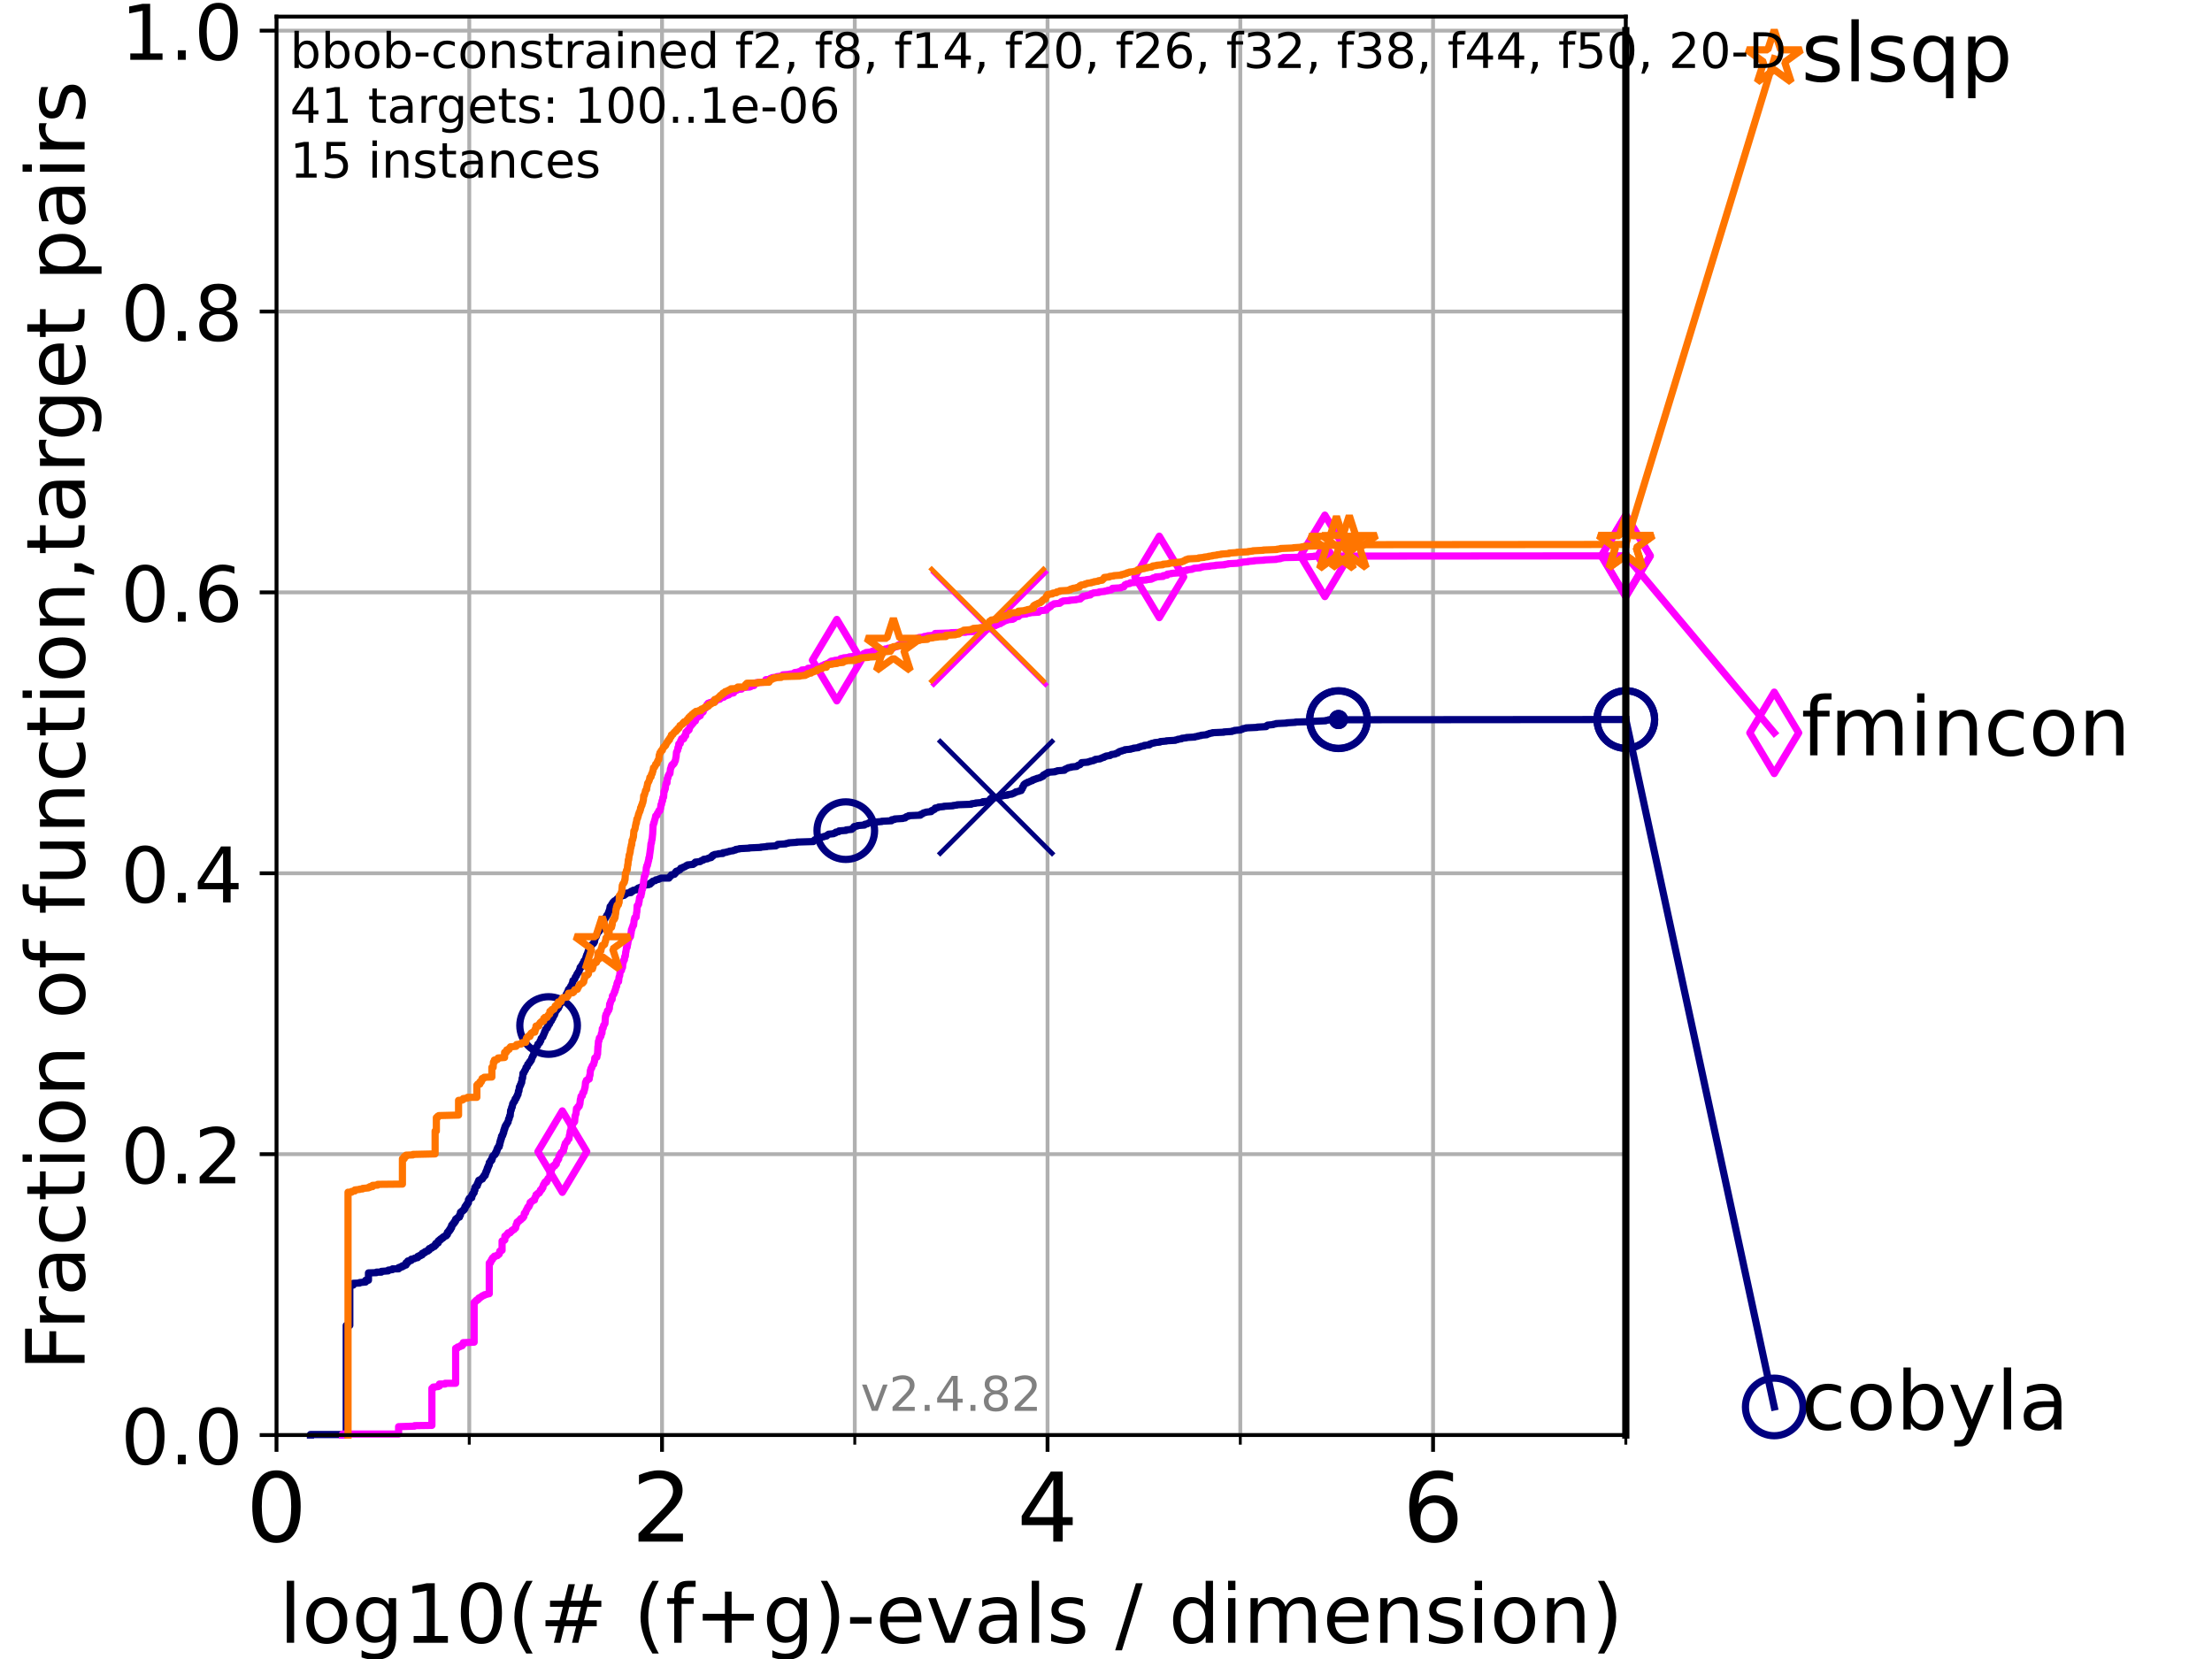 <?xml version="1.0" encoding="utf-8" standalone="no"?>
<!DOCTYPE svg PUBLIC "-//W3C//DTD SVG 1.1//EN"
  "http://www.w3.org/Graphics/SVG/1.1/DTD/svg11.dtd">
<!-- Created with matplotlib (https://matplotlib.org/) -->
<svg height="345.6pt" version="1.1" viewBox="0 0 460.8 345.6" width="460.8pt" xmlns="http://www.w3.org/2000/svg" xmlns:xlink="http://www.w3.org/1999/xlink">
 <defs>
  <style type="text/css">*{stroke-linecap:butt;stroke-linejoin:round;}</style>
 </defs>
 <g id="figure_1">
  <g id="patch_1">
   <path d="M 0 345.6 
L 460.8 345.6 
L 460.8 0 
L 0 0 
z
" style="fill:#ffffff;"/>
  </g>
  <g id="axes_1">
   <g id="patch_2">
    <path d="M 57.6 298.944 
L 338.688 298.944 
L 338.688 3.456 
L 57.6 3.456 
z
" style="fill:#ffffff;"/>
   </g>
   <g id="matplotlib.axis_1">
    <g id="xtick_1">
     <g id="line2d_1">
      <path clip-path="url(#p7d7330b7ea)" d="M 57.6 298.944 
L 57.6 3.456 
" style="fill:none;stroke:#b0b0b0;stroke-linecap:square;stroke-width:0.8;"/>
     </g>
     <g id="line2d_2">
      <defs>
       <path d="M 0 0 
L 0 3.5 
" id="m7c9c5d8e5a" style="stroke:#000000;stroke-width:0.8;"/>
      </defs>
      <g>
       <use style="stroke:#000000;stroke-width:0.8;" x="57.6" xlink:href="#m7c9c5d8e5a" y="298.944"/>
      </g>
     </g>
     <g id="text_1">
      <!-- 0 -->
      <g transform="translate(51.237 321.141)scale(0.2 -0.2)">
       <defs>
        <path d="M 31.781 66.406 
Q 24.172 66.406 20.328 58.906 
Q 16.5 51.422 16.5 36.375 
Q 16.5 21.391 20.328 13.891 
Q 24.172 6.391 31.781 6.391 
Q 39.453 6.391 43.281 13.891 
Q 47.125 21.391 47.125 36.375 
Q 47.125 51.422 43.281 58.906 
Q 39.453 66.406 31.781 66.406 
z
M 31.781 74.219 
Q 44.047 74.219 50.516 64.516 
Q 56.984 54.828 56.984 36.375 
Q 56.984 17.969 50.516 8.266 
Q 44.047 -1.422 31.781 -1.422 
Q 19.531 -1.422 13.062 8.266 
Q 6.594 17.969 6.594 36.375 
Q 6.594 54.828 13.062 64.516 
Q 19.531 74.219 31.781 74.219 
z
" id="DejaVuSans-48"/>
       </defs>
       <use xlink:href="#DejaVuSans-48"/>
      </g>
     </g>
    </g>
    <g id="xtick_2">
     <g id="line2d_3">
      <path clip-path="url(#p7d7330b7ea)" d="M 137.911 298.944 
L 137.911 3.456 
" style="fill:none;stroke:#b0b0b0;stroke-linecap:square;stroke-width:0.8;"/>
     </g>
     <g id="line2d_4">
      <g>
       <use style="stroke:#000000;stroke-width:0.8;" x="137.911" xlink:href="#m7c9c5d8e5a" y="298.944"/>
      </g>
     </g>
     <g id="text_2">
      <!-- 2 -->
      <g transform="translate(131.548 321.141)scale(0.2 -0.2)">
       <defs>
        <path d="M 19.188 8.297 
L 53.609 8.297 
L 53.609 0 
L 7.328 0 
L 7.328 8.297 
Q 12.938 14.109 22.625 23.891 
Q 32.328 33.688 34.812 36.531 
Q 39.547 41.844 41.422 45.531 
Q 43.312 49.219 43.312 52.781 
Q 43.312 58.594 39.234 62.25 
Q 35.156 65.922 28.609 65.922 
Q 23.969 65.922 18.812 64.312 
Q 13.672 62.703 7.812 59.422 
L 7.812 69.391 
Q 13.766 71.781 18.938 73 
Q 24.125 74.219 28.422 74.219 
Q 39.75 74.219 46.484 68.547 
Q 53.219 62.891 53.219 53.422 
Q 53.219 48.922 51.531 44.891 
Q 49.859 40.875 45.406 35.406 
Q 44.188 33.984 37.641 27.219 
Q 31.109 20.453 19.188 8.297 
z
" id="DejaVuSans-50"/>
       </defs>
       <use xlink:href="#DejaVuSans-50"/>
      </g>
     </g>
    </g>
    <g id="xtick_3">
     <g id="line2d_5">
      <path clip-path="url(#p7d7330b7ea)" d="M 218.222 298.944 
L 218.222 3.456 
" style="fill:none;stroke:#b0b0b0;stroke-linecap:square;stroke-width:0.8;"/>
     </g>
     <g id="line2d_6">
      <g>
       <use style="stroke:#000000;stroke-width:0.8;" x="218.222" xlink:href="#m7c9c5d8e5a" y="298.944"/>
      </g>
     </g>
     <g id="text_3">
      <!-- 4 -->
      <g transform="translate(211.859 321.141)scale(0.2 -0.2)">
       <defs>
        <path d="M 37.797 64.312 
L 12.891 25.391 
L 37.797 25.391 
z
M 35.203 72.906 
L 47.609 72.906 
L 47.609 25.391 
L 58.016 25.391 
L 58.016 17.188 
L 47.609 17.188 
L 47.609 0 
L 37.797 0 
L 37.797 17.188 
L 4.891 17.188 
L 4.891 26.703 
z
" id="DejaVuSans-52"/>
       </defs>
       <use xlink:href="#DejaVuSans-52"/>
      </g>
     </g>
    </g>
    <g id="xtick_4">
     <g id="line2d_7">
      <path clip-path="url(#p7d7330b7ea)" d="M 298.533 298.944 
L 298.533 3.456 
" style="fill:none;stroke:#b0b0b0;stroke-linecap:square;stroke-width:0.8;"/>
     </g>
     <g id="line2d_8">
      <g>
       <use style="stroke:#000000;stroke-width:0.8;" x="298.533" xlink:href="#m7c9c5d8e5a" y="298.944"/>
      </g>
     </g>
     <g id="text_4">
      <!-- 6 -->
      <g transform="translate(292.17 321.141)scale(0.2 -0.2)">
       <defs>
        <path d="M 33.016 40.375 
Q 26.375 40.375 22.484 35.828 
Q 18.609 31.297 18.609 23.391 
Q 18.609 15.531 22.484 10.953 
Q 26.375 6.391 33.016 6.391 
Q 39.656 6.391 43.531 10.953 
Q 47.406 15.531 47.406 23.391 
Q 47.406 31.297 43.531 35.828 
Q 39.656 40.375 33.016 40.375 
z
M 52.594 71.297 
L 52.594 62.312 
Q 48.875 64.062 45.094 64.984 
Q 41.312 65.922 37.594 65.922 
Q 27.828 65.922 22.672 59.328 
Q 17.531 52.734 16.797 39.406 
Q 19.672 43.656 24.016 45.922 
Q 28.375 48.188 33.594 48.188 
Q 44.578 48.188 50.953 41.516 
Q 57.328 34.859 57.328 23.391 
Q 57.328 12.156 50.688 5.359 
Q 44.047 -1.422 33.016 -1.422 
Q 20.359 -1.422 13.672 8.266 
Q 6.984 17.969 6.984 36.375 
Q 6.984 53.656 15.188 63.938 
Q 23.391 74.219 37.203 74.219 
Q 40.922 74.219 44.703 73.484 
Q 48.484 72.75 52.594 71.297 
z
" id="DejaVuSans-54"/>
       </defs>
       <use xlink:href="#DejaVuSans-54"/>
      </g>
     </g>
    </g>
    <g id="xtick_5">
     <g id="line2d_9">
      <path clip-path="url(#p7d7330b7ea)" d="M 97.755 298.944 
L 97.755 3.456 
" style="fill:none;stroke:#b0b0b0;stroke-linecap:square;stroke-width:0.8;"/>
     </g>
     <g id="line2d_10">
      <defs>
       <path d="M 0 0 
L 0 2 
" id="m5524e2584c" style="stroke:#000000;stroke-width:0.6;"/>
      </defs>
      <g>
       <use style="stroke:#000000;stroke-width:0.6;" x="97.755" xlink:href="#m5524e2584c" y="298.944"/>
      </g>
     </g>
    </g>
    <g id="xtick_6">
     <g id="line2d_11">
      <path clip-path="url(#p7d7330b7ea)" d="M 178.066 298.944 
L 178.066 3.456 
" style="fill:none;stroke:#b0b0b0;stroke-linecap:square;stroke-width:0.8;"/>
     </g>
     <g id="line2d_12">
      <g>
       <use style="stroke:#000000;stroke-width:0.6;" x="178.066" xlink:href="#m5524e2584c" y="298.944"/>
      </g>
     </g>
    </g>
    <g id="xtick_7">
     <g id="line2d_13">
      <path clip-path="url(#p7d7330b7ea)" d="M 258.377 298.944 
L 258.377 3.456 
" style="fill:none;stroke:#b0b0b0;stroke-linecap:square;stroke-width:0.8;"/>
     </g>
     <g id="line2d_14">
      <g>
       <use style="stroke:#000000;stroke-width:0.6;" x="258.377" xlink:href="#m5524e2584c" y="298.944"/>
      </g>
     </g>
    </g>
    <g id="xtick_8">
     <g id="line2d_15">
      <path clip-path="url(#p7d7330b7ea)" d="M 338.688 298.944 
L 338.688 3.456 
" style="fill:none;stroke:#b0b0b0;stroke-linecap:square;stroke-width:0.8;"/>
     </g>
     <g id="line2d_16">
      <g>
       <use style="stroke:#000000;stroke-width:0.6;" x="338.688" xlink:href="#m5524e2584c" y="298.944"/>
      </g>
     </g>
    </g>
    <g id="text_5">
     <!-- log10(# (f+g)-evals / dimension) -->
     <g transform="translate(58.145 342.218)scale(0.17 -0.17)">
      <defs>
       <path d="M 9.422 75.984 
L 18.406 75.984 
L 18.406 0 
L 9.422 0 
z
" id="DejaVuSans-108"/>
       <path d="M 30.609 48.391 
Q 23.391 48.391 19.188 42.75 
Q 14.984 37.109 14.984 27.297 
Q 14.984 17.484 19.156 11.844 
Q 23.344 6.203 30.609 6.203 
Q 37.797 6.203 41.984 11.859 
Q 46.188 17.531 46.188 27.297 
Q 46.188 37.016 41.984 42.703 
Q 37.797 48.391 30.609 48.391 
z
M 30.609 56 
Q 42.328 56 49.016 48.375 
Q 55.719 40.766 55.719 27.297 
Q 55.719 13.875 49.016 6.219 
Q 42.328 -1.422 30.609 -1.422 
Q 18.844 -1.422 12.172 6.219 
Q 5.516 13.875 5.516 27.297 
Q 5.516 40.766 12.172 48.375 
Q 18.844 56 30.609 56 
z
" id="DejaVuSans-111"/>
       <path d="M 45.406 27.984 
Q 45.406 37.75 41.375 43.109 
Q 37.359 48.484 30.078 48.484 
Q 22.859 48.484 18.828 43.109 
Q 14.797 37.75 14.797 27.984 
Q 14.797 18.266 18.828 12.891 
Q 22.859 7.516 30.078 7.516 
Q 37.359 7.516 41.375 12.891 
Q 45.406 18.266 45.406 27.984 
z
M 54.391 6.781 
Q 54.391 -7.172 48.188 -13.984 
Q 42 -20.797 29.203 -20.797 
Q 24.469 -20.797 20.266 -20.094 
Q 16.062 -19.391 12.109 -17.922 
L 12.109 -9.188 
Q 16.062 -11.328 19.922 -12.344 
Q 23.781 -13.375 27.781 -13.375 
Q 36.625 -13.375 41.016 -8.766 
Q 45.406 -4.156 45.406 5.172 
L 45.406 9.625 
Q 42.625 4.781 38.281 2.391 
Q 33.938 0 27.875 0 
Q 17.828 0 11.672 7.656 
Q 5.516 15.328 5.516 27.984 
Q 5.516 40.672 11.672 48.328 
Q 17.828 56 27.875 56 
Q 33.938 56 38.281 53.609 
Q 42.625 51.219 45.406 46.391 
L 45.406 54.688 
L 54.391 54.688 
z
" id="DejaVuSans-103"/>
       <path d="M 12.406 8.297 
L 28.516 8.297 
L 28.516 63.922 
L 10.984 60.406 
L 10.984 69.391 
L 28.422 72.906 
L 38.281 72.906 
L 38.281 8.297 
L 54.391 8.297 
L 54.391 0 
L 12.406 0 
z
" id="DejaVuSans-49"/>
       <path d="M 31 75.875 
Q 24.469 64.656 21.281 53.656 
Q 18.109 42.672 18.109 31.391 
Q 18.109 20.125 21.312 9.062 
Q 24.516 -2 31 -13.188 
L 23.188 -13.188 
Q 15.875 -1.703 12.234 9.375 
Q 8.594 20.453 8.594 31.391 
Q 8.594 42.281 12.203 53.312 
Q 15.828 64.359 23.188 75.875 
z
" id="DejaVuSans-40"/>
       <path d="M 51.125 44 
L 36.922 44 
L 32.812 27.688 
L 47.125 27.688 
z
M 43.797 71.781 
L 38.719 51.516 
L 52.984 51.516 
L 58.109 71.781 
L 65.922 71.781 
L 60.891 51.516 
L 76.125 51.516 
L 76.125 44 
L 58.984 44 
L 54.984 27.688 
L 70.516 27.688 
L 70.516 20.219 
L 53.078 20.219 
L 48 0 
L 40.188 0 
L 45.219 20.219 
L 30.906 20.219 
L 25.875 0 
L 18.016 0 
L 23.094 20.219 
L 7.719 20.219 
L 7.719 27.688 
L 24.906 27.688 
L 29 44 
L 13.281 44 
L 13.281 51.516 
L 30.906 51.516 
L 35.891 71.781 
z
" id="DejaVuSans-35"/>
       <path id="DejaVuSans-32"/>
       <path d="M 37.109 75.984 
L 37.109 68.5 
L 28.516 68.5 
Q 23.688 68.5 21.797 66.547 
Q 19.922 64.594 19.922 59.516 
L 19.922 54.688 
L 34.719 54.688 
L 34.719 47.703 
L 19.922 47.703 
L 19.922 0 
L 10.891 0 
L 10.891 47.703 
L 2.297 47.703 
L 2.297 54.688 
L 10.891 54.688 
L 10.891 58.5 
Q 10.891 67.625 15.141 71.797 
Q 19.391 75.984 28.609 75.984 
z
" id="DejaVuSans-102"/>
       <path d="M 46 62.703 
L 46 35.5 
L 73.188 35.5 
L 73.188 27.203 
L 46 27.203 
L 46 0 
L 37.797 0 
L 37.797 27.203 
L 10.594 27.203 
L 10.594 35.5 
L 37.797 35.5 
L 37.797 62.703 
z
" id="DejaVuSans-43"/>
       <path d="M 8.016 75.875 
L 15.828 75.875 
Q 23.141 64.359 26.781 53.312 
Q 30.422 42.281 30.422 31.391 
Q 30.422 20.453 26.781 9.375 
Q 23.141 -1.703 15.828 -13.188 
L 8.016 -13.188 
Q 14.5 -2 17.703 9.062 
Q 20.906 20.125 20.906 31.391 
Q 20.906 42.672 17.703 53.656 
Q 14.5 64.656 8.016 75.875 
z
" id="DejaVuSans-41"/>
       <path d="M 4.891 31.391 
L 31.203 31.391 
L 31.203 23.391 
L 4.891 23.391 
z
" id="DejaVuSans-45"/>
       <path d="M 56.203 29.594 
L 56.203 25.203 
L 14.891 25.203 
Q 15.484 15.922 20.484 11.062 
Q 25.484 6.203 34.422 6.203 
Q 39.594 6.203 44.453 7.469 
Q 49.312 8.734 54.109 11.281 
L 54.109 2.781 
Q 49.266 0.734 44.188 -0.344 
Q 39.109 -1.422 33.891 -1.422 
Q 20.797 -1.422 13.156 6.188 
Q 5.516 13.812 5.516 26.812 
Q 5.516 40.234 12.766 48.109 
Q 20.016 56 32.328 56 
Q 43.359 56 49.781 48.891 
Q 56.203 41.797 56.203 29.594 
z
M 47.219 32.234 
Q 47.125 39.594 43.094 43.984 
Q 39.062 48.391 32.422 48.391 
Q 24.906 48.391 20.391 44.141 
Q 15.875 39.891 15.188 32.172 
z
" id="DejaVuSans-101"/>
       <path d="M 2.984 54.688 
L 12.5 54.688 
L 29.594 8.797 
L 46.688 54.688 
L 56.203 54.688 
L 35.688 0 
L 23.484 0 
z
" id="DejaVuSans-118"/>
       <path d="M 34.281 27.484 
Q 23.391 27.484 19.188 25 
Q 14.984 22.516 14.984 16.5 
Q 14.984 11.719 18.141 8.906 
Q 21.297 6.109 26.703 6.109 
Q 34.188 6.109 38.703 11.406 
Q 43.219 16.703 43.219 25.484 
L 43.219 27.484 
z
M 52.203 31.203 
L 52.203 0 
L 43.219 0 
L 43.219 8.297 
Q 40.141 3.328 35.547 0.953 
Q 30.953 -1.422 24.312 -1.422 
Q 15.922 -1.422 10.953 3.297 
Q 6 8.016 6 15.922 
Q 6 25.141 12.172 29.828 
Q 18.359 34.516 30.609 34.516 
L 43.219 34.516 
L 43.219 35.406 
Q 43.219 41.609 39.141 45 
Q 35.062 48.391 27.688 48.391 
Q 23 48.391 18.547 47.266 
Q 14.109 46.141 10.016 43.891 
L 10.016 52.203 
Q 14.938 54.109 19.578 55.047 
Q 24.219 56 28.609 56 
Q 40.484 56 46.344 49.844 
Q 52.203 43.703 52.203 31.203 
z
" id="DejaVuSans-97"/>
       <path d="M 44.281 53.078 
L 44.281 44.578 
Q 40.484 46.531 36.375 47.5 
Q 32.281 48.484 27.875 48.484 
Q 21.188 48.484 17.844 46.438 
Q 14.5 44.391 14.5 40.281 
Q 14.5 37.156 16.891 35.375 
Q 19.281 33.594 26.516 31.984 
L 29.594 31.297 
Q 39.156 29.25 43.188 25.516 
Q 47.219 21.781 47.219 15.094 
Q 47.219 7.469 41.188 3.016 
Q 35.156 -1.422 24.609 -1.422 
Q 20.219 -1.422 15.453 -0.562 
Q 10.688 0.297 5.422 2 
L 5.422 11.281 
Q 10.406 8.688 15.234 7.391 
Q 20.062 6.109 24.812 6.109 
Q 31.156 6.109 34.562 8.281 
Q 37.984 10.453 37.984 14.406 
Q 37.984 18.062 35.516 20.016 
Q 33.062 21.969 24.703 23.781 
L 21.578 24.516 
Q 13.234 26.266 9.516 29.906 
Q 5.812 33.547 5.812 39.891 
Q 5.812 47.609 11.281 51.797 
Q 16.75 56 26.812 56 
Q 31.781 56 36.172 55.266 
Q 40.578 54.547 44.281 53.078 
z
" id="DejaVuSans-115"/>
       <path d="M 25.391 72.906 
L 33.688 72.906 
L 8.297 -9.281 
L 0 -9.281 
z
" id="DejaVuSans-47"/>
       <path d="M 45.406 46.391 
L 45.406 75.984 
L 54.391 75.984 
L 54.391 0 
L 45.406 0 
L 45.406 8.203 
Q 42.578 3.328 38.25 0.953 
Q 33.938 -1.422 27.875 -1.422 
Q 17.969 -1.422 11.734 6.484 
Q 5.516 14.406 5.516 27.297 
Q 5.516 40.188 11.734 48.094 
Q 17.969 56 27.875 56 
Q 33.938 56 38.25 53.625 
Q 42.578 51.266 45.406 46.391 
z
M 14.797 27.297 
Q 14.797 17.391 18.875 11.75 
Q 22.953 6.109 30.078 6.109 
Q 37.203 6.109 41.297 11.75 
Q 45.406 17.391 45.406 27.297 
Q 45.406 37.203 41.297 42.844 
Q 37.203 48.484 30.078 48.484 
Q 22.953 48.484 18.875 42.844 
Q 14.797 37.203 14.797 27.297 
z
" id="DejaVuSans-100"/>
       <path d="M 9.422 54.688 
L 18.406 54.688 
L 18.406 0 
L 9.422 0 
z
M 9.422 75.984 
L 18.406 75.984 
L 18.406 64.594 
L 9.422 64.594 
z
" id="DejaVuSans-105"/>
       <path d="M 52 44.188 
Q 55.375 50.25 60.062 53.125 
Q 64.75 56 71.094 56 
Q 79.641 56 84.281 50.016 
Q 88.922 44.047 88.922 33.016 
L 88.922 0 
L 79.891 0 
L 79.891 32.719 
Q 79.891 40.578 77.094 44.375 
Q 74.312 48.188 68.609 48.188 
Q 61.625 48.188 57.562 43.547 
Q 53.516 38.922 53.516 30.906 
L 53.516 0 
L 44.484 0 
L 44.484 32.719 
Q 44.484 40.625 41.703 44.406 
Q 38.922 48.188 33.109 48.188 
Q 26.219 48.188 22.156 43.531 
Q 18.109 38.875 18.109 30.906 
L 18.109 0 
L 9.078 0 
L 9.078 54.688 
L 18.109 54.688 
L 18.109 46.188 
Q 21.188 51.219 25.484 53.609 
Q 29.781 56 35.688 56 
Q 41.656 56 45.828 52.969 
Q 50 49.953 52 44.188 
z
" id="DejaVuSans-109"/>
       <path d="M 54.891 33.016 
L 54.891 0 
L 45.906 0 
L 45.906 32.719 
Q 45.906 40.484 42.875 44.328 
Q 39.844 48.188 33.797 48.188 
Q 26.516 48.188 22.312 43.547 
Q 18.109 38.922 18.109 30.906 
L 18.109 0 
L 9.078 0 
L 9.078 54.688 
L 18.109 54.688 
L 18.109 46.188 
Q 21.344 51.125 25.703 53.562 
Q 30.078 56 35.797 56 
Q 45.219 56 50.047 50.172 
Q 54.891 44.344 54.891 33.016 
z
" id="DejaVuSans-110"/>
      </defs>
      <use xlink:href="#DejaVuSans-108"/>
      <use x="27.783" xlink:href="#DejaVuSans-111"/>
      <use x="88.965" xlink:href="#DejaVuSans-103"/>
      <use x="152.441" xlink:href="#DejaVuSans-49"/>
      <use x="216.064" xlink:href="#DejaVuSans-48"/>
      <use x="279.688" xlink:href="#DejaVuSans-40"/>
      <use x="318.701" xlink:href="#DejaVuSans-35"/>
      <use x="402.49" xlink:href="#DejaVuSans-32"/>
      <use x="434.277" xlink:href="#DejaVuSans-40"/>
      <use x="473.291" xlink:href="#DejaVuSans-102"/>
      <use x="508.496" xlink:href="#DejaVuSans-43"/>
      <use x="592.285" xlink:href="#DejaVuSans-103"/>
      <use x="655.762" xlink:href="#DejaVuSans-41"/>
      <use x="694.775" xlink:href="#DejaVuSans-45"/>
      <use x="730.859" xlink:href="#DejaVuSans-101"/>
      <use x="792.383" xlink:href="#DejaVuSans-118"/>
      <use x="851.562" xlink:href="#DejaVuSans-97"/>
      <use x="912.842" xlink:href="#DejaVuSans-108"/>
      <use x="940.625" xlink:href="#DejaVuSans-115"/>
      <use x="992.725" xlink:href="#DejaVuSans-32"/>
      <use x="1024.512" xlink:href="#DejaVuSans-47"/>
      <use x="1058.203" xlink:href="#DejaVuSans-32"/>
      <use x="1089.99" xlink:href="#DejaVuSans-100"/>
      <use x="1153.467" xlink:href="#DejaVuSans-105"/>
      <use x="1181.25" xlink:href="#DejaVuSans-109"/>
      <use x="1278.662" xlink:href="#DejaVuSans-101"/>
      <use x="1340.186" xlink:href="#DejaVuSans-110"/>
      <use x="1403.564" xlink:href="#DejaVuSans-115"/>
      <use x="1455.664" xlink:href="#DejaVuSans-105"/>
      <use x="1483.447" xlink:href="#DejaVuSans-111"/>
      <use x="1544.629" xlink:href="#DejaVuSans-110"/>
      <use x="1608.008" xlink:href="#DejaVuSans-41"/>
     </g>
    </g>
   </g>
   <g id="matplotlib.axis_2">
    <g id="ytick_1">
     <g id="line2d_17">
      <path clip-path="url(#p7d7330b7ea)" d="M 57.6 298.944 
L 338.688 298.944 
" style="fill:none;stroke:#b0b0b0;stroke-linecap:square;stroke-width:0.8;"/>
     </g>
     <g id="line2d_18">
      <defs>
       <path d="M 0 0 
L -3.5 0 
" id="m1807b82d33" style="stroke:#000000;stroke-width:0.8;"/>
      </defs>
      <g>
       <use style="stroke:#000000;stroke-width:0.8;" x="57.6" xlink:href="#m1807b82d33" y="298.944"/>
      </g>
     </g>
     <g id="text_6">
      <!-- 0.0 -->
      <g transform="translate(25.155 305.023)scale(0.16 -0.16)">
       <defs>
        <path d="M 10.688 12.406 
L 21 12.406 
L 21 0 
L 10.688 0 
z
" id="DejaVuSans-46"/>
       </defs>
       <use xlink:href="#DejaVuSans-48"/>
       <use x="63.623" xlink:href="#DejaVuSans-46"/>
       <use x="95.41" xlink:href="#DejaVuSans-48"/>
      </g>
     </g>
    </g>
    <g id="ytick_2">
     <g id="line2d_19">
      <path clip-path="url(#p7d7330b7ea)" d="M 57.6 240.432 
L 338.688 240.432 
" style="fill:none;stroke:#b0b0b0;stroke-linecap:square;stroke-width:0.8;"/>
     </g>
     <g id="line2d_20">
      <g>
       <use style="stroke:#000000;stroke-width:0.8;" x="57.6" xlink:href="#m1807b82d33" y="240.432"/>
      </g>
     </g>
     <g id="text_7">
      <!-- 0.2 -->
      <g transform="translate(25.155 246.51)scale(0.16 -0.16)">
       <use xlink:href="#DejaVuSans-48"/>
       <use x="63.623" xlink:href="#DejaVuSans-46"/>
       <use x="95.41" xlink:href="#DejaVuSans-50"/>
      </g>
     </g>
    </g>
    <g id="ytick_3">
     <g id="line2d_21">
      <path clip-path="url(#p7d7330b7ea)" d="M 57.6 181.919 
L 338.688 181.919 
" style="fill:none;stroke:#b0b0b0;stroke-linecap:square;stroke-width:0.8;"/>
     </g>
     <g id="line2d_22">
      <g>
       <use style="stroke:#000000;stroke-width:0.8;" x="57.6" xlink:href="#m1807b82d33" y="181.919"/>
      </g>
     </g>
     <g id="text_8">
      <!-- 0.4 -->
      <g transform="translate(25.155 187.998)scale(0.16 -0.16)">
       <use xlink:href="#DejaVuSans-48"/>
       <use x="63.623" xlink:href="#DejaVuSans-46"/>
       <use x="95.41" xlink:href="#DejaVuSans-52"/>
      </g>
     </g>
    </g>
    <g id="ytick_4">
     <g id="line2d_23">
      <path clip-path="url(#p7d7330b7ea)" d="M 57.6 123.407 
L 338.688 123.407 
" style="fill:none;stroke:#b0b0b0;stroke-linecap:square;stroke-width:0.8;"/>
     </g>
     <g id="line2d_24">
      <g>
       <use style="stroke:#000000;stroke-width:0.8;" x="57.6" xlink:href="#m1807b82d33" y="123.407"/>
      </g>
     </g>
     <g id="text_9">
      <!-- 0.6 -->
      <g transform="translate(25.155 129.485)scale(0.16 -0.16)">
       <use xlink:href="#DejaVuSans-48"/>
       <use x="63.623" xlink:href="#DejaVuSans-46"/>
       <use x="95.41" xlink:href="#DejaVuSans-54"/>
      </g>
     </g>
    </g>
    <g id="ytick_5">
     <g id="line2d_25">
      <path clip-path="url(#p7d7330b7ea)" d="M 57.6 64.894 
L 338.688 64.894 
" style="fill:none;stroke:#b0b0b0;stroke-linecap:square;stroke-width:0.8;"/>
     </g>
     <g id="line2d_26">
      <g>
       <use style="stroke:#000000;stroke-width:0.8;" x="57.6" xlink:href="#m1807b82d33" y="64.894"/>
      </g>
     </g>
     <g id="text_10">
      <!-- 0.8 -->
      <g transform="translate(25.155 70.973)scale(0.16 -0.16)">
       <defs>
        <path d="M 31.781 34.625 
Q 24.75 34.625 20.719 30.859 
Q 16.703 27.094 16.703 20.516 
Q 16.703 13.922 20.719 10.156 
Q 24.75 6.391 31.781 6.391 
Q 38.812 6.391 42.859 10.172 
Q 46.922 13.969 46.922 20.516 
Q 46.922 27.094 42.891 30.859 
Q 38.875 34.625 31.781 34.625 
z
M 21.922 38.812 
Q 15.578 40.375 12.031 44.719 
Q 8.5 49.078 8.5 55.328 
Q 8.5 64.062 14.719 69.141 
Q 20.953 74.219 31.781 74.219 
Q 42.672 74.219 48.875 69.141 
Q 55.078 64.062 55.078 55.328 
Q 55.078 49.078 51.531 44.719 
Q 48 40.375 41.703 38.812 
Q 48.828 37.156 52.797 32.312 
Q 56.781 27.484 56.781 20.516 
Q 56.781 9.906 50.312 4.234 
Q 43.844 -1.422 31.781 -1.422 
Q 19.734 -1.422 13.25 4.234 
Q 6.781 9.906 6.781 20.516 
Q 6.781 27.484 10.781 32.312 
Q 14.797 37.156 21.922 38.812 
z
M 18.312 54.391 
Q 18.312 48.734 21.844 45.562 
Q 25.391 42.391 31.781 42.391 
Q 38.141 42.391 41.719 45.562 
Q 45.312 48.734 45.312 54.391 
Q 45.312 60.062 41.719 63.234 
Q 38.141 66.406 31.781 66.406 
Q 25.391 66.406 21.844 63.234 
Q 18.312 60.062 18.312 54.391 
z
" id="DejaVuSans-56"/>
       </defs>
       <use xlink:href="#DejaVuSans-48"/>
       <use x="63.623" xlink:href="#DejaVuSans-46"/>
       <use x="95.41" xlink:href="#DejaVuSans-56"/>
      </g>
     </g>
    </g>
    <g id="ytick_6">
     <g id="line2d_27">
      <path clip-path="url(#p7d7330b7ea)" d="M 57.6 6.382 
L 338.688 6.382 
" style="fill:none;stroke:#b0b0b0;stroke-linecap:square;stroke-width:0.8;"/>
     </g>
     <g id="line2d_28">
      <g>
       <use style="stroke:#000000;stroke-width:0.8;" x="57.6" xlink:href="#m1807b82d33" y="6.382"/>
      </g>
     </g>
     <g id="text_11">
      <!-- 1.0 -->
      <g transform="translate(25.155 12.46)scale(0.16 -0.16)">
       <use xlink:href="#DejaVuSans-49"/>
       <use x="63.623" xlink:href="#DejaVuSans-46"/>
       <use x="95.41" xlink:href="#DejaVuSans-48"/>
      </g>
     </g>
    </g>
    <g id="text_12">
     <!-- Fraction of function,target pairs -->
     <g transform="translate(17.62 285.585)rotate(-90)scale(0.17 -0.17)">
      <defs>
       <path d="M 9.812 72.906 
L 51.703 72.906 
L 51.703 64.594 
L 19.672 64.594 
L 19.672 43.109 
L 48.578 43.109 
L 48.578 34.812 
L 19.672 34.812 
L 19.672 0 
L 9.812 0 
z
" id="DejaVuSans-70"/>
       <path d="M 41.109 46.297 
Q 39.594 47.172 37.812 47.578 
Q 36.031 48 33.891 48 
Q 26.266 48 22.188 43.047 
Q 18.109 38.094 18.109 28.812 
L 18.109 0 
L 9.078 0 
L 9.078 54.688 
L 18.109 54.688 
L 18.109 46.188 
Q 20.953 51.172 25.484 53.578 
Q 30.031 56 36.531 56 
Q 37.453 56 38.578 55.875 
Q 39.703 55.766 41.062 55.516 
z
" id="DejaVuSans-114"/>
       <path d="M 48.781 52.594 
L 48.781 44.188 
Q 44.969 46.297 41.141 47.344 
Q 37.312 48.391 33.406 48.391 
Q 24.656 48.391 19.812 42.844 
Q 14.984 37.312 14.984 27.297 
Q 14.984 17.281 19.812 11.734 
Q 24.656 6.203 33.406 6.203 
Q 37.312 6.203 41.141 7.25 
Q 44.969 8.297 48.781 10.406 
L 48.781 2.094 
Q 45.016 0.344 40.984 -0.531 
Q 36.969 -1.422 32.422 -1.422 
Q 20.062 -1.422 12.781 6.344 
Q 5.516 14.109 5.516 27.297 
Q 5.516 40.672 12.859 48.328 
Q 20.219 56 33.016 56 
Q 37.156 56 41.109 55.141 
Q 45.062 54.297 48.781 52.594 
z
" id="DejaVuSans-99"/>
       <path d="M 18.312 70.219 
L 18.312 54.688 
L 36.812 54.688 
L 36.812 47.703 
L 18.312 47.703 
L 18.312 18.016 
Q 18.312 11.328 20.141 9.422 
Q 21.969 7.516 27.594 7.516 
L 36.812 7.516 
L 36.812 0 
L 27.594 0 
Q 17.188 0 13.234 3.875 
Q 9.281 7.766 9.281 18.016 
L 9.281 47.703 
L 2.688 47.703 
L 2.688 54.688 
L 9.281 54.688 
L 9.281 70.219 
z
" id="DejaVuSans-116"/>
       <path d="M 8.5 21.578 
L 8.5 54.688 
L 17.484 54.688 
L 17.484 21.922 
Q 17.484 14.156 20.5 10.266 
Q 23.531 6.391 29.594 6.391 
Q 36.859 6.391 41.078 11.031 
Q 45.312 15.672 45.312 23.688 
L 45.312 54.688 
L 54.297 54.688 
L 54.297 0 
L 45.312 0 
L 45.312 8.406 
Q 42.047 3.422 37.719 1 
Q 33.406 -1.422 27.688 -1.422 
Q 18.266 -1.422 13.375 4.438 
Q 8.5 10.297 8.5 21.578 
z
M 31.109 56 
z
" id="DejaVuSans-117"/>
       <path d="M 11.719 12.406 
L 22.016 12.406 
L 22.016 4 
L 14.016 -11.625 
L 7.719 -11.625 
L 11.719 4 
z
" id="DejaVuSans-44"/>
       <path d="M 18.109 8.203 
L 18.109 -20.797 
L 9.078 -20.797 
L 9.078 54.688 
L 18.109 54.688 
L 18.109 46.391 
Q 20.953 51.266 25.266 53.625 
Q 29.594 56 35.594 56 
Q 45.562 56 51.781 48.094 
Q 58.016 40.188 58.016 27.297 
Q 58.016 14.406 51.781 6.484 
Q 45.562 -1.422 35.594 -1.422 
Q 29.594 -1.422 25.266 0.953 
Q 20.953 3.328 18.109 8.203 
z
M 48.688 27.297 
Q 48.688 37.203 44.609 42.844 
Q 40.531 48.484 33.406 48.484 
Q 26.266 48.484 22.188 42.844 
Q 18.109 37.203 18.109 27.297 
Q 18.109 17.391 22.188 11.75 
Q 26.266 6.109 33.406 6.109 
Q 40.531 6.109 44.609 11.75 
Q 48.688 17.391 48.688 27.297 
z
" id="DejaVuSans-112"/>
      </defs>
      <use xlink:href="#DejaVuSans-70"/>
      <use x="50.27" xlink:href="#DejaVuSans-114"/>
      <use x="91.383" xlink:href="#DejaVuSans-97"/>
      <use x="152.662" xlink:href="#DejaVuSans-99"/>
      <use x="207.643" xlink:href="#DejaVuSans-116"/>
      <use x="246.852" xlink:href="#DejaVuSans-105"/>
      <use x="274.635" xlink:href="#DejaVuSans-111"/>
      <use x="335.816" xlink:href="#DejaVuSans-110"/>
      <use x="399.195" xlink:href="#DejaVuSans-32"/>
      <use x="430.982" xlink:href="#DejaVuSans-111"/>
      <use x="492.164" xlink:href="#DejaVuSans-102"/>
      <use x="527.369" xlink:href="#DejaVuSans-32"/>
      <use x="559.156" xlink:href="#DejaVuSans-102"/>
      <use x="594.361" xlink:href="#DejaVuSans-117"/>
      <use x="657.74" xlink:href="#DejaVuSans-110"/>
      <use x="721.119" xlink:href="#DejaVuSans-99"/>
      <use x="776.1" xlink:href="#DejaVuSans-116"/>
      <use x="815.309" xlink:href="#DejaVuSans-105"/>
      <use x="843.092" xlink:href="#DejaVuSans-111"/>
      <use x="904.273" xlink:href="#DejaVuSans-110"/>
      <use x="967.652" xlink:href="#DejaVuSans-44"/>
      <use x="999.439" xlink:href="#DejaVuSans-116"/>
      <use x="1038.648" xlink:href="#DejaVuSans-97"/>
      <use x="1099.928" xlink:href="#DejaVuSans-114"/>
      <use x="1139.291" xlink:href="#DejaVuSans-103"/>
      <use x="1202.768" xlink:href="#DejaVuSans-101"/>
      <use x="1264.291" xlink:href="#DejaVuSans-116"/>
      <use x="1303.5" xlink:href="#DejaVuSans-32"/>
      <use x="1335.287" xlink:href="#DejaVuSans-112"/>
      <use x="1398.764" xlink:href="#DejaVuSans-97"/>
      <use x="1460.043" xlink:href="#DejaVuSans-105"/>
      <use x="1487.826" xlink:href="#DejaVuSans-114"/>
      <use x="1528.939" xlink:href="#DejaVuSans-115"/>
     </g>
    </g>
   </g>
   <g id="line2d_29">
    <defs>
     <path d="M 0 1.5 
C 0.398 1.5 0.779 1.342 1.061 1.061 
C 1.342 0.779 1.5 0.398 1.5 0 
C 1.5 -0.398 1.342 -0.779 1.061 -1.061 
C 0.779 -1.342 0.398 -1.5 0 -1.5 
C -0.398 -1.5 -0.779 -1.342 -1.061 -1.061 
C -1.342 -0.779 -1.5 -0.398 -1.5 0 
C -1.5 0.398 -1.342 0.779 -1.061 1.061 
C -0.779 1.342 -0.398 1.5 0 1.5 
z
" id="mf8bfb29f63" style="stroke:#000080;"/>
    </defs>
    <g>
     <use style="fill:#000080;stroke:#000080;" x="278.83" xlink:href="#mf8bfb29f63" y="149.888"/>
     <use style="fill:#000080;stroke:#000080;" x="278.83" xlink:href="#mf8bfb29f63" y="149.888"/>
    </g>
   </g>
   <g id="line2d_30">
    <path d="M 64.671 298.944 
L 64.671 298.838 
L 72.125 298.838 
L 72.125 276.11 
L 72.868 276.11 
L 72.868 267.706 
L 73.579 267.706 
L 73.579 267.336 
L 74.922 267.283 
L 74.922 267.177 
L 76.168 267.071 
L 76.168 266.701 
L 76.759 266.701 
L 76.759 265.169 
L 78.421 265.116 
L 78.421 265.01 
L 79.447 265.01 
L 79.447 264.851 
L 80.881 264.746 
L 80.881 264.587 
L 81.776 264.481 
L 81.776 264.323 
L 83.037 264.323 
L 83.037 264.059 
L 83.438 264.059 
L 83.438 263.9 
L 83.83 263.9 
L 83.83 263.689 
L 84.213 263.689 
L 84.213 263.53 
L 84.588 263.53 
L 84.588 263.054 
L 84.956 263.054 
L 84.956 262.684 
L 85.667 262.579 
L 85.667 262.314 
L 86.351 262.209 
L 86.351 262.103 
L 87.01 261.997 
L 87.01 261.733 
L 87.33 261.733 
L 87.33 261.574 
L 87.644 261.574 
L 87.644 261.416 
L 87.952 261.416 
L 87.952 261.099 
L 88.256 261.099 
L 88.256 260.94 
L 88.554 260.94 
L 88.554 260.729 
L 89.135 260.623 
L 89.135 260.411 
L 89.419 260.411 
L 89.419 260.094 
L 89.973 259.989 
L 89.973 259.777 
L 90.509 259.671 
L 90.509 259.407 
L 90.771 259.407 
L 90.771 259.037 
L 91.284 258.931 
L 91.284 258.509 
L 91.535 258.509 
L 91.535 258.297 
L 91.783 258.297 
L 91.783 258.086 
L 92.027 258.086 
L 92.027 257.927 
L 92.267 257.927 
L 92.267 257.716 
L 92.504 257.716 
L 92.504 257.557 
L 92.969 257.451 
L 92.969 257.187 
L 93.197 257.187 
L 93.197 256.711 
L 93.422 256.711 
L 93.422 256.447 
L 93.645 256.447 
L 93.645 256.13 
L 93.864 256.13 
L 93.864 255.76 
L 94.081 255.76 
L 94.081 255.231 
L 94.295 255.231 
L 94.295 254.967 
L 94.506 254.967 
L 94.506 254.703 
L 94.715 254.703 
L 94.715 254.386 
L 94.921 254.386 
L 94.921 253.963 
L 95.125 253.963 
L 95.125 253.804 
L 95.327 253.804 
L 95.327 253.646 
L 95.723 253.54 
L 95.723 253.117 
L 95.918 253.117 
L 95.918 252.536 
L 96.111 252.536 
L 96.111 252.377 
L 96.301 252.377 
L 96.301 252.219 
L 96.49 252.219 
L 96.49 252.06 
L 96.676 252.06 
L 96.676 251.796 
L 96.861 251.796 
L 96.861 251.373 
L 97.044 251.373 
L 97.044 251.109 
L 97.224 251.109 
L 97.224 250.844 
L 97.403 250.844 
L 97.403 250.58 
L 97.58 250.58 
L 97.58 249.946 
L 97.755 249.946 
L 97.755 249.629 
L 98.271 249.523 
L 98.271 248.994 
L 98.439 248.994 
L 98.439 248.677 
L 98.606 248.677 
L 98.606 248.466 
L 98.772 248.466 
L 98.772 247.937 
L 98.935 247.937 
L 98.935 247.356 
L 99.098 247.356 
L 99.098 247.144 
L 99.418 247.039 
L 99.418 246.616 
L 99.575 246.616 
L 99.575 246.246 
L 99.732 246.246 
L 99.732 245.876 
L 100.04 245.876 
L 100.04 245.717 
L 100.493 245.611 
L 100.493 245.347 
L 100.642 245.347 
L 100.642 245.189 
L 100.789 245.189 
L 100.789 244.924 
L 101.08 244.871 
L 101.08 244.449 
L 101.223 244.449 
L 101.223 244.079 
L 101.366 244.079 
L 101.366 243.762 
L 101.507 243.762 
L 101.507 243.339 
L 101.647 243.339 
L 101.647 243.022 
L 101.786 243.022 
L 101.786 242.704 
L 101.924 242.704 
L 101.924 242.176 
L 102.06 242.176 
L 102.06 242.017 
L 102.196 242.017 
L 102.196 241.753 
L 102.465 241.7 
L 102.465 241.277 
L 102.597 241.277 
L 102.597 240.907 
L 102.729 240.907 
L 102.729 240.749 
L 102.989 240.643 
L 102.989 240.537 
L 103.118 240.537 
L 103.118 240.326 
L 103.246 240.326 
L 103.246 240.062 
L 103.372 240.062 
L 103.372 239.85 
L 103.498 239.85 
L 103.498 239.48 
L 103.623 239.48 
L 103.623 239.163 
L 103.747 239.163 
L 103.747 238.952 
L 103.993 238.899 
L 103.993 238.476 
L 104.115 238.476 
L 104.115 237.947 
L 104.235 237.947 
L 104.235 237.524 
L 104.355 237.524 
L 104.355 237.154 
L 104.474 237.154 
L 104.474 236.679 
L 104.71 236.573 
L 104.71 236.256 
L 104.826 236.256 
L 104.826 235.939 
L 104.942 235.939 
L 104.942 235.463 
L 105.057 235.463 
L 105.057 235.146 
L 105.172 235.146 
L 105.172 234.776 
L 105.285 234.776 
L 105.285 234.512 
L 105.398 234.512 
L 105.398 234.353 
L 105.51 234.353 
L 105.51 234.142 
L 105.622 234.142 
L 105.733 233.772 
L 105.843 233.772 
L 105.952 233.084 
L 106.061 233.084 
L 106.169 232.45 
L 106.276 232.45 
L 106.383 231.287 
L 106.489 231.287 
L 106.594 230.653 
L 106.699 230.653 
L 106.803 229.913 
L 106.906 229.913 
L 107.009 229.543 
L 107.213 229.437 
L 107.314 228.909 
L 107.515 228.856 
L 107.614 228.433 
L 107.713 228.433 
L 107.811 228.01 
L 107.909 228.01 
L 108.006 227.27 
L 108.103 227.27 
L 108.199 226.424 
L 108.294 226.424 
L 108.389 226.002 
L 108.484 226.002 
L 108.578 225.526 
L 108.671 225.526 
L 108.764 224.627 
L 108.857 224.627 
L 108.949 223.57 
L 109.132 223.517 
L 109.222 223.147 
L 109.312 223.147 
L 109.402 222.83 
L 109.491 222.83 
L 109.58 222.355 
L 109.843 222.249 
L 109.93 221.72 
L 110.189 221.615 
L 110.274 221.245 
L 110.443 221.245 
L 110.527 220.927 
L 110.694 220.875 
L 110.777 220.399 
L 110.86 220.399 
L 110.942 220.029 
L 111.105 219.923 
L 111.186 219.447 
L 111.266 219.447 
L 111.346 218.919 
L 111.426 218.919 
L 111.506 218.443 
L 111.585 218.443 
L 111.663 218.179 
L 111.82 218.073 
L 111.897 217.915 
L 111.975 217.915 
L 112.052 217.492 
L 112.281 217.386 
L 112.356 217.227 
L 112.432 217.227 
L 112.507 216.857 
L 112.656 216.805 
L 112.73 216.329 
L 112.877 216.223 
L 112.95 216.065 
L 113.095 216.012 
L 113.168 215.642 
L 113.24 215.642 
L 113.311 215.325 
L 113.383 215.325 
L 113.454 214.902 
L 113.595 214.849 
L 113.665 214.426 
L 113.804 214.373 
L 113.874 214.162 
L 114.012 214.162 
L 114.08 213.792 
L 114.216 213.739 
L 114.284 213.369 
L 114.486 213.316 
L 114.552 212.999 
L 114.685 212.893 
L 114.751 212.735 
L 114.882 212.629 
L 114.947 212.259 
L 115.141 212.153 
L 115.206 211.836 
L 115.333 211.73 
L 115.397 211.519 
L 115.523 211.413 
L 115.586 211.043 
L 115.649 211.043 
L 115.711 210.673 
L 115.835 210.62 
L 115.897 210.462 
L 116.02 210.409 
L 116.081 210.145 
L 116.323 210.039 
L 116.383 209.775 
L 116.503 209.669 
L 116.562 209.352 
L 116.68 209.246 
L 116.739 209.087 
L 116.798 209.087 
L 116.798 208.929 
L 116.972 208.823 
L 117.03 208.559 
L 117.088 208.559 
L 117.145 208.136 
L 117.26 208.083 
L 117.317 207.872 
L 117.654 207.819 
L 117.765 207.555 
L 117.876 207.449 
L 117.985 207.079 
L 118.094 206.973 
L 118.203 206.656 
L 118.31 206.55 
L 118.417 206.127 
L 118.577 206.075 
L 118.682 205.81 
L 118.839 205.705 
L 118.891 205.44 
L 119.046 205.335 
L 119.148 204.965 
L 119.25 204.859 
L 119.352 204.277 
L 119.553 204.172 
L 119.652 204.013 
L 119.752 203.907 
L 119.85 203.537 
L 119.948 203.432 
L 120.045 203.273 
L 120.094 203.273 
L 120.191 202.903 
L 120.335 202.797 
L 120.43 202.533 
L 120.619 202.427 
L 120.713 202.005 
L 120.806 201.899 
L 120.852 201.529 
L 121.037 201.529 
L 121.128 201.159 
L 121.31 201.053 
L 121.4 200.683 
L 121.579 200.577 
L 121.668 200.155 
L 121.888 200.102 
L 121.975 199.679 
L 122.018 199.679 
L 122.105 199.256 
L 122.148 199.256 
L 122.234 198.886 
L 122.319 198.886 
L 122.405 198.516 
L 122.447 198.516 
L 122.531 198.093 
L 122.615 197.988 
L 122.699 197.829 
L 122.782 197.829 
L 122.865 197.565 
L 122.989 197.459 
L 123.071 197.195 
L 123.152 197.142 
L 123.233 196.878 
L 123.394 196.772 
L 123.474 196.613 
L 123.673 196.508 
L 123.751 196.296 
L 123.83 196.243 
L 123.908 195.715 
L 123.947 195.715 
L 124.024 195.239 
L 124.216 195.133 
L 124.293 194.816 
L 124.369 194.71 
L 124.444 194.34 
L 124.595 194.235 
L 124.595 194.182 
L 124.781 194.076 
L 124.818 193.918 
L 124.965 193.812 
L 125.075 193.495 
L 125.147 193.495 
L 125.256 193.072 
L 125.328 193.019 
L 125.435 192.649 
L 125.542 192.543 
L 125.648 192.12 
L 125.753 192.068 
L 125.858 191.645 
L 125.962 191.539 
L 126.065 191.328 
L 126.1 191.328 
L 126.202 191.063 
L 126.338 190.958 
L 126.406 190.693 
L 126.574 190.588 
L 126.674 190.27 
L 126.74 190.218 
L 126.839 189.848 
L 126.872 189.848 
L 126.97 189.478 
L 127.003 189.478 
L 127.1 188.843 
L 127.229 188.738 
L 127.294 188.632 
L 127.39 188.579 
L 127.453 188.315 
L 127.611 188.209 
L 127.706 187.945 
L 127.923 187.839 
L 127.985 187.68 
L 128.26 187.628 
L 128.321 187.469 
L 128.471 187.363 
L 128.531 187.258 
L 128.709 187.152 
L 128.768 187.046 
L 128.973 186.94 
L 129.06 186.835 
L 129.405 186.729 
L 129.461 186.623 
L 130.019 186.518 
L 130.128 186.412 
L 130.318 186.306 
L 130.425 186.2 
L 130.638 186.095 
L 130.638 186.042 
L 131.465 185.936 
L 131.465 185.672 
L 131.889 185.619 
L 131.913 185.46 
L 132.636 185.355 
L 132.73 185.143 
L 132.964 185.038 
L 132.964 184.985 
L 133.398 184.879 
L 133.398 184.826 
L 133.712 184.72 
L 133.822 184.562 
L 134.106 184.456 
L 134.106 184.403 
L 135.118 184.298 
L 135.138 184.192 
L 135.422 184.192 
L 135.442 183.98 
L 135.721 183.928 
L 135.741 183.769 
L 135.957 183.663 
L 136.015 183.558 
L 136.514 183.452 
L 136.608 183.293 
L 137.217 183.188 
L 137.271 183.082 
L 137.718 182.976 
L 137.718 182.923 
L 139.358 182.923 
L 139.358 182.765 
L 139.533 182.659 
L 139.533 182.606 
L 139.754 182.5 
L 139.864 182.236 
L 140.507 182.13 
L 140.567 182.025 
L 140.701 181.919 
L 140.731 181.655 
L 140.878 181.655 
L 140.878 181.496 
L 141.314 181.39 
L 141.314 181.338 
L 141.613 181.232 
L 141.669 181.073 
L 141.809 181.02 
L 141.809 180.862 
L 142.277 180.756 
L 142.318 180.65 
L 142.719 180.545 
L 142.719 180.492 
L 142.93 180.386 
L 142.93 180.333 
L 143.228 180.28 
L 143.228 180.175 
L 144.397 180.069 
L 144.493 179.963 
L 144.624 179.91 
L 144.624 179.805 
L 144.812 179.805 
L 144.848 179.593 
L 145.849 179.488 
L 145.849 179.435 
L 146.124 179.329 
L 146.124 179.276 
L 146.533 179.17 
L 146.596 179.012 
L 147.384 178.906 
L 147.495 178.8 
L 147.962 178.695 
L 147.962 178.642 
L 148.157 178.642 
L 148.157 178.431 
L 148.474 178.378 
L 148.474 178.166 
L 148.85 178.061 
L 148.85 178.008 
L 149.678 177.902 
L 149.678 177.849 
L 150.595 177.796 
L 150.595 177.638 
L 151.393 177.532 
L 151.393 177.479 
L 151.956 177.373 
L 151.956 177.321 
L 152.763 177.215 
L 152.763 177.162 
L 153.269 177.056 
L 153.269 176.951 
L 154.026 176.845 
L 154.026 176.792 
L 156.093 176.686 
L 156.093 176.633 
L 158.487 176.528 
L 158.487 176.475 
L 159.753 176.369 
L 159.753 176.316 
L 161.627 176.211 
L 161.703 176.105 
L 162.008 175.999 
L 162.026 175.893 
L 163.705 175.788 
L 163.705 175.735 
L 164.291 175.629 
L 164.291 175.576 
L 165.975 175.471 
L 165.975 175.418 
L 169.433 175.312 
L 169.516 175.153 
L 169.694 175.048 
L 169.714 174.942 
L 170.312 174.836 
L 170.312 174.783 
L 170.504 174.678 
L 170.504 174.625 
L 171.018 174.519 
L 171.104 174.413 
L 171.619 174.308 
L 171.619 174.255 
L 172.209 174.149 
L 172.282 173.991 
L 172.509 173.885 
L 172.604 173.779 
L 173.653 173.673 
L 173.653 173.621 
L 174.046 173.515 
L 174.103 173.356 
L 174.735 173.251 
L 174.779 173.092 
L 176.262 172.986 
L 176.27 172.881 
L 177.41 172.775 
L 177.422 172.669 
L 177.681 172.563 
L 177.681 172.458 
L 177.862 172.405 
L 177.915 172.193 
L 178.561 172.088 
L 178.67 171.982 
L 180.082 171.876 
L 180.145 171.718 
L 180.716 171.612 
L 180.716 171.559 
L 181.007 171.453 
L 181.007 171.401 
L 182.437 171.295 
L 182.437 171.242 
L 183.699 171.136 
L 183.699 171.083 
L 185.723 170.978 
L 185.768 170.766 
L 186.356 170.713 
L 186.356 170.608 
L 188.085 170.502 
L 188.085 170.449 
L 188.559 170.396 
L 188.559 170.291 
L 188.807 170.185 
L 188.807 170.132 
L 189.284 170.026 
L 189.302 169.921 
L 191.729 169.815 
L 191.757 169.656 
L 192.147 169.551 
L 192.147 169.498 
L 192.378 169.392 
L 192.378 169.339 
L 192.886 169.233 
L 192.886 169.181 
L 193.971 169.075 
L 194.059 168.863 
L 194.421 168.758 
L 194.421 168.705 
L 194.709 168.599 
L 194.816 168.335 
L 195.427 168.229 
L 195.514 168.123 
L 196.63 168.018 
L 196.63 167.965 
L 198.514 167.859 
L 198.514 167.806 
L 199.399 167.701 
L 199.399 167.648 
L 202.317 167.542 
L 202.375 167.436 
L 203.265 167.331 
L 203.265 167.278 
L 204.688 167.172 
L 204.724 167.013 
L 206.049 166.908 
L 206.108 166.802 
L 206.223 166.696 
L 206.283 166.432 
L 206.52 166.326 
L 206.52 166.221 
L 207.695 166.115 
L 207.695 166.062 
L 208.196 165.956 
L 208.196 165.903 
L 208.843 165.798 
L 208.843 165.745 
L 209.888 165.639 
L 209.938 165.533 
L 210.788 165.428 
L 210.788 165.375 
L 211.189 165.269 
L 211.287 165.163 
L 211.609 165.058 
L 211.618 164.952 
L 212.243 164.846 
L 212.243 164.793 
L 212.728 164.688 
L 212.827 164.423 
L 212.955 164.318 
L 213.011 163.948 
L 213.196 163.842 
L 213.274 163.472 
L 213.435 163.366 
L 213.435 163.313 
L 213.67 163.208 
L 213.67 163.155 
L 214.084 163.049 
L 214.087 162.943 
L 214.525 162.838 
L 214.622 162.732 
L 215.058 162.626 
L 215.131 162.468 
L 215.6 162.362 
L 215.6 162.309 
L 216.031 162.203 
L 216.031 162.151 
L 216.589 162.045 
L 216.589 161.992 
L 216.94 161.886 
L 216.94 161.833 
L 217.263 161.728 
L 217.345 161.463 
L 217.632 161.358 
L 217.632 161.305 
L 217.904 161.199 
L 217.904 161.146 
L 218.259 161.041 
L 218.332 160.882 
L 219.779 160.776 
L 219.779 160.723 
L 220.274 160.618 
L 220.274 160.565 
L 221.736 160.459 
L 221.835 160.248 
L 222.194 160.142 
L 222.194 160.089 
L 222.524 159.983 
L 222.524 159.931 
L 223.17 159.825 
L 223.17 159.772 
L 224.288 159.666 
L 224.365 159.561 
L 224.607 159.455 
L 224.607 159.402 
L 224.988 159.296 
L 225.054 159.191 
L 225.206 159.085 
L 225.313 158.873 
L 226.648 158.768 
L 226.648 158.715 
L 227.145 158.609 
L 227.145 158.556 
L 227.792 158.451 
L 227.881 158.345 
L 228.178 158.292 
L 228.178 158.186 
L 229.169 158.081 
L 229.169 158.028 
L 229.532 157.922 
L 229.532 157.869 
L 230.005 157.763 
L 230.024 157.658 
L 230.426 157.552 
L 230.426 157.499 
L 231.249 157.393 
L 231.249 157.341 
L 231.523 157.235 
L 231.523 157.182 
L 232.318 157.076 
L 232.426 156.971 
L 232.864 156.865 
L 232.954 156.706 
L 233.228 156.601 
L 233.228 156.548 
L 233.719 156.442 
L 233.719 156.389 
L 234.24 156.284 
L 234.328 156.178 
L 235.532 156.072 
L 235.532 156.019 
L 236.13 155.914 
L 236.13 155.861 
L 237.149 155.755 
L 237.181 155.649 
L 237.647 155.544 
L 237.647 155.491 
L 238.36 155.385 
L 238.366 155.279 
L 239.449 155.174 
L 239.48 155.015 
L 239.922 154.909 
L 239.922 154.856 
L 240.538 154.751 
L 240.538 154.698 
L 241.631 154.592 
L 241.694 154.486 
L 242.969 154.381 
L 242.969 154.328 
L 244.841 154.222 
L 244.841 154.169 
L 245.358 154.064 
L 245.358 154.011 
L 246.126 153.905 
L 246.198 153.799 
L 247.157 153.694 
L 247.157 153.641 
L 248.896 153.535 
L 248.896 153.482 
L 249.567 153.376 
L 249.567 153.324 
L 250.227 153.218 
L 250.227 153.165 
L 251.396 153.059 
L 251.466 152.954 
L 251.931 152.848 
L 251.931 152.795 
L 252.588 152.689 
L 252.588 152.636 
L 254.948 152.531 
L 254.948 152.478 
L 256.633 152.372 
L 256.633 152.319 
L 257.169 152.214 
L 257.169 152.161 
L 258.433 152.055 
L 258.433 152.002 
L 258.854 151.896 
L 258.91 151.791 
L 259.567 151.685 
L 259.567 151.632 
L 261.869 151.526 
L 261.869 151.474 
L 263.756 151.368 
L 263.812 151.209 
L 264.069 151.104 
L 264.069 151.051 
L 265.231 150.945 
L 265.231 150.892 
L 265.836 150.786 
L 265.836 150.734 
L 268.045 150.628 
L 268.045 150.575 
L 269.885 150.469 
L 269.885 150.416 
L 273.67 150.311 
L 273.67 150.258 
L 276.16 150.152 
L 276.16 150.099 
L 276.781 149.994 
L 276.781 149.941 
L 338.688 149.888 
L 338.688 149.888 
" style="fill:none;stroke:#000080;stroke-linecap:square;stroke-width:1.5;"/>
   </g>
   <g id="line2d_31">
    <defs>
     <path d="M 0 6 
C 1.591 6 3.117 5.368 4.243 4.243 
C 5.368 3.117 6 1.591 6 0 
C 6 -1.591 5.368 -3.117 4.243 -4.243 
C 3.117 -5.368 1.591 -6 0 -6 
C -1.591 -6 -3.117 -5.368 -4.243 -4.243 
C -5.368 -3.117 -6 -1.591 -6 0 
C -6 1.591 -5.368 3.117 -4.243 4.243 
C -3.117 5.368 -1.591 6 0 6 
z
" id="m867cf7386c" style="stroke:#000080;stroke-width:1.5;"/>
    </defs>
    <g>
     <use style="fill-opacity:0;stroke:#000080;stroke-width:1.5;" x="114.284" xlink:href="#m867cf7386c" y="213.633"/>
     <use style="fill-opacity:0;stroke:#000080;stroke-width:1.5;" x="176.194" xlink:href="#m867cf7386c" y="173.039"/>
     <use style="fill-opacity:0;stroke:#000080;stroke-width:1.5;" x="278.83" xlink:href="#m867cf7386c" y="149.941"/>
     <use style="fill-opacity:0;stroke:#000080;stroke-width:1.5;" x="278.83" xlink:href="#m867cf7386c" y="149.888"/>
     <use style="fill-opacity:0;stroke:#000080;stroke-width:1.5;" x="338.688" xlink:href="#m867cf7386c" y="149.888"/>
    </g>
   </g>
   <g id="line2d_32">
    <path style="fill:none;stroke:#000080;stroke-linecap:square;stroke-width:1.5;"/>
    <g/>
   </g>
   <g id="line2d_33">
    <path clip-path="url(#p7d7330b7ea)" d="M 207.508 166.115 
" style="fill:none;stroke:#000080;stroke-linecap:square;stroke-width:1.5;"/>
    <defs>
     <path d="M -12 12 
L 12 -12 
M -12 -12 
L 12 12 
" id="md99eb3fdac" style="stroke:#000080;"/>
    </defs>
    <g clip-path="url(#p7d7330b7ea)">
     <use style="fill:#000080;stroke:#000080;" x="207.508" xlink:href="#md99eb3fdac" y="166.115"/>
    </g>
   </g>
   <g id="line2d_34">
    <defs>
     <path d="M 0 1.5 
C 0.398 1.5 0.779 1.342 1.061 1.061 
C 1.342 0.779 1.5 0.398 1.5 0 
C 1.5 -0.398 1.342 -0.779 1.061 -1.061 
C 0.779 -1.342 0.398 -1.5 0 -1.5 
C -0.398 -1.5 -0.779 -1.342 -1.061 -1.061 
C -1.342 -0.779 -1.5 -0.398 -1.5 0 
C -1.5 0.398 -1.342 0.779 -1.061 1.061 
C -0.779 1.342 -0.398 1.5 0 1.5 
z
" id="ma0b4d8f9ea" style="stroke:#ff00ff;"/>
    </defs>
    <g>
     <use style="fill:#ff00ff;stroke:#ff00ff;" x="275.995" xlink:href="#ma0b4d8f9ea" y="115.795"/>
     <use style="fill:#ff00ff;stroke:#ff00ff;" x="275.995" xlink:href="#ma0b4d8f9ea" y="115.795"/>
    </g>
   </g>
   <g id="line2d_35">
    <path d="M 71.35 298.944 
L 71.35 298.733 
L 83.037 298.733 
L 83.037 297.2 
L 86.351 297.094 
L 86.351 296.988 
L 89.973 296.935 
L 89.973 289.218 
L 90.243 289.218 
L 90.243 288.954 
L 91.284 288.848 
L 91.284 288.743 
L 91.535 288.743 
L 91.535 288.32 
L 92.738 288.32 
L 92.738 288.161 
L 94.921 288.161 
L 94.921 280.867 
L 95.327 280.814 
L 95.327 280.603 
L 95.918 280.497 
L 95.918 280.338 
L 96.301 280.338 
L 96.301 280.074 
L 96.49 280.074 
L 96.49 279.704 
L 98.772 279.598 
L 98.772 271.3 
L 98.935 271.3 
L 98.935 271.141 
L 99.098 271.141 
L 99.098 270.983 
L 99.258 270.983 
L 99.258 270.824 
L 99.575 270.771 
L 99.575 270.613 
L 99.732 270.613 
L 99.732 270.401 
L 100.04 270.348 
L 100.117 270.19 
L 100.419 270.084 
L 100.493 269.926 
L 100.935 269.82 
L 100.935 269.714 
L 101.507 269.608 
L 101.507 269.556 
L 101.924 269.503 
L 101.924 263.107 
L 102.196 263.054 
L 102.196 262.737 
L 102.331 262.737 
L 102.398 262.367 
L 102.597 262.367 
L 102.597 262.05 
L 102.794 261.944 
L 102.794 261.891 
L 102.989 261.891 
L 102.989 261.68 
L 103.623 261.574 
L 103.623 261.416 
L 103.871 261.363 
L 103.871 261.257 
L 103.993 261.257 
L 104.054 260.94 
L 104.115 260.94 
L 104.115 260.623 
L 104.415 260.57 
L 104.415 260.464 
L 104.592 260.464 
L 104.592 258.509 
L 105.057 258.403 
L 105.057 258.297 
L 105.172 258.297 
L 105.172 257.504 
L 105.51 257.451 
L 105.51 257.346 
L 105.622 257.346 
L 105.622 257.081 
L 105.843 257.081 
L 105.843 256.817 
L 106.276 256.817 
L 106.383 256.606 
L 106.594 256.5 
L 106.594 256.341 
L 106.906 256.236 
L 106.906 256.13 
L 107.111 256.13 
L 107.213 255.866 
L 107.415 255.813 
L 107.515 255.126 
L 107.614 255.126 
L 107.713 254.597 
L 107.909 254.491 
L 107.909 254.439 
L 108.103 254.439 
L 108.199 254.174 
L 108.484 254.121 
L 108.484 253.857 
L 108.764 253.857 
L 108.764 253.699 
L 108.949 253.699 
L 109.04 253.434 
L 109.132 253.434 
L 109.222 252.747 
L 109.491 252.641 
L 109.58 252.166 
L 109.668 252.166 
L 109.756 251.849 
L 109.843 251.849 
L 109.93 251.479 
L 110.189 251.373 
L 110.274 251.003 
L 110.359 251.003 
L 110.443 250.474 
L 110.694 250.421 
L 110.777 250.21 
L 111.023 250.157 
L 111.023 250.051 
L 111.346 249.999 
L 111.426 249.47 
L 111.585 249.364 
L 111.663 248.889 
L 111.897 248.889 
L 111.975 248.624 
L 112.356 248.519 
L 112.432 248.201 
L 112.581 248.149 
L 112.581 247.884 
L 112.877 247.779 
L 112.95 247.409 
L 113.095 247.409 
L 113.168 246.88 
L 113.24 246.88 
L 113.311 246.616 
L 113.454 246.616 
L 113.524 246.246 
L 113.874 246.246 
L 113.874 245.929 
L 114.08 245.823 
L 114.148 245.506 
L 114.352 245.506 
L 114.419 245.241 
L 114.552 245.189 
L 114.552 244.554 
L 114.685 244.554 
L 114.751 244.29 
L 114.817 244.29 
L 114.882 243.497 
L 115.077 243.392 
L 115.141 242.916 
L 115.586 242.863 
L 115.586 242.546 
L 115.897 242.493 
L 115.959 241.859 
L 116.203 241.753 
L 116.263 241.489 
L 116.383 241.436 
L 116.443 240.854 
L 116.562 240.802 
L 116.621 240.643 
L 116.739 240.59 
L 116.739 240.326 
L 116.914 240.22 
L 116.972 240.009 
L 117.203 239.903 
L 117.26 239.797 
L 117.373 239.797 
L 117.43 239.216 
L 117.542 239.163 
L 117.598 238.634 
L 117.654 238.634 
L 117.765 238.159 
L 117.876 238.106 
L 117.985 237.894 
L 118.149 237.842 
L 118.203 237.524 
L 118.364 237.419 
L 118.471 237.26 
L 118.524 237.26 
L 118.629 236.467 
L 118.682 236.467 
L 118.787 235.622 
L 118.891 235.622 
L 118.994 234.723 
L 119.199 234.67 
L 119.301 234.036 
L 119.503 233.93 
L 119.553 233.666 
L 119.702 233.666 
L 119.801 232.45 
L 119.85 232.45 
L 119.948 232.027 
L 119.997 232.027 
L 120.094 230.917 
L 120.335 230.864 
L 120.382 230.547 
L 120.666 230.442 
L 120.759 229.966 
L 120.806 229.966 
L 120.899 229.014 
L 120.945 229.014 
L 121.037 228.38 
L 121.31 228.274 
L 121.4 227.64 
L 121.624 227.534 
L 121.712 227.059 
L 121.756 227.059 
L 121.844 226.53 
L 121.888 226.53 
L 121.975 225.473 
L 122.062 225.473 
L 122.148 225.05 
L 122.405 224.997 
L 122.447 224.839 
L 122.741 224.786 
L 122.824 224.099 
L 122.906 223.993 
L 122.989 222.989 
L 123.03 222.989 
L 123.111 222.566 
L 123.274 222.46 
L 123.354 222.037 
L 123.474 221.932 
L 123.554 221.773 
L 123.673 221.72 
L 123.751 221.245 
L 123.83 221.192 
L 123.908 220.399 
L 124.101 220.346 
L 124.101 220.24 
L 124.331 220.24 
L 124.407 219.659 
L 124.482 219.606 
L 124.557 218.02 
L 124.595 218.02 
L 124.669 216.91 
L 124.781 216.805 
L 124.855 216.223 
L 125.038 216.117 
L 125.147 215.853 
L 125.183 215.853 
L 125.292 215.272 
L 125.399 215.219 
L 125.471 214.267 
L 125.648 214.162 
L 125.753 213.58 
L 125.892 213.475 
L 125.996 213.21 
L 126.031 213.21 
L 126.134 211.677 
L 126.202 211.625 
L 126.236 211.307 
L 126.338 211.307 
L 126.44 210.99 
L 126.54 210.937 
L 126.54 210.567 
L 126.806 210.462 
L 126.905 210.092 
L 126.937 210.092 
L 127.003 209.14 
L 127.1 209.14 
L 127.197 208.665 
L 127.229 208.665 
L 127.294 208.4 
L 127.358 208.4 
L 127.453 208.189 
L 127.517 208.189 
L 127.58 207.449 
L 127.674 207.343 
L 127.784 207.185 
L 127.877 207.079 
L 127.985 206.603 
L 128.108 206.55 
L 128.169 206.127 
L 128.23 206.127 
L 128.321 205.599 
L 128.441 205.493 
L 128.531 204.859 
L 128.561 204.859 
L 128.65 204.542 
L 128.856 204.489 
L 128.959 203.537 
L 128.973 203.537 
L 129.075 203.273 
L 129.089 203.273 
L 129.176 202.48 
L 129.262 202.427 
L 129.262 202.269 
L 129.461 202.163 
L 129.546 201.635 
L 129.686 201.529 
L 129.77 200.472 
L 129.853 200.472 
L 129.909 200.049 
L 130.073 199.943 
L 130.128 199.309 
L 130.264 199.203 
L 130.345 198.305 
L 130.398 198.252 
L 130.505 197.353 
L 130.638 197.353 
L 130.744 196.666 
L 130.77 196.666 
L 130.875 195.926 
L 130.953 195.82 
L 130.979 195.345 
L 131.185 195.345 
L 131.287 195.133 
L 131.338 195.133 
L 131.44 194.446 
L 131.465 194.446 
L 131.541 193.653 
L 131.616 193.653 
L 131.716 193.178 
L 131.815 193.072 
L 131.864 192.755 
L 131.987 192.755 
L 132.097 191.698 
L 132.133 191.645 
L 132.23 191.169 
L 132.518 191.063 
L 132.613 190.112 
L 132.66 190.006 
L 132.73 188.685 
L 132.894 188.632 
L 132.94 188.368 
L 133.033 188.368 
L 133.102 187.786 
L 133.148 187.786 
L 133.228 186.993 
L 133.262 186.993 
L 133.353 186.729 
L 133.511 186.676 
L 133.6 186.148 
L 133.645 186.095 
L 133.734 185.355 
L 133.844 185.249 
L 133.954 184.456 
L 133.998 184.456 
L 134.106 183.293 
L 134.128 183.293 
L 134.236 182.5 
L 134.386 182.395 
L 134.492 181.866 
L 134.556 181.866 
L 134.64 180.756 
L 134.682 180.756 
L 134.745 180.333 
L 134.87 180.28 
L 134.953 179.752 
L 134.994 179.752 
L 135.077 179.276 
L 135.118 179.276 
L 135.179 178.695 
L 135.26 178.695 
L 135.362 177.796 
L 135.382 177.743 
L 135.482 176.951 
L 135.502 176.951 
L 135.612 175.735 
L 135.701 175.629 
L 135.79 174.889 
L 135.839 174.889 
L 135.947 173.779 
L 135.957 173.779 
L 136.044 171.929 
L 136.112 171.876 
L 136.189 171.401 
L 136.266 171.401 
L 136.362 170.872 
L 136.419 170.766 
L 136.523 170.343 
L 136.532 170.343 
L 136.589 169.973 
L 136.86 169.868 
L 136.943 169.445 
L 137.053 169.392 
L 137.144 169.128 
L 137.271 169.075 
L 137.271 168.863 
L 137.469 168.863 
L 137.576 168.441 
L 137.594 168.441 
L 137.7 167.595 
L 137.806 167.595 
L 137.911 166.855 
L 138.015 166.855 
L 138.102 166.115 
L 138.239 166.062 
L 138.324 164.899 
L 138.426 164.793 
L 138.528 164.318 
L 138.595 164.318 
L 138.678 163.472 
L 138.728 163.366 
L 138.753 163.155 
L 138.943 163.102 
L 139.009 162.151 
L 139.123 162.098 
L 139.188 161.622 
L 139.301 161.516 
L 139.366 161.252 
L 139.557 161.146 
L 139.668 160.142 
L 139.747 160.036 
L 139.84 159.613 
L 139.949 159.613 
L 139.949 159.349 
L 140.272 159.243 
L 140.272 159.032 
L 140.439 159.032 
L 140.529 158.768 
L 140.559 158.768 
L 140.604 158.556 
L 140.694 158.451 
L 140.797 157.816 
L 140.842 157.711 
L 140.922 156.706 
L 140.959 156.706 
L 141.061 156.389 
L 141.156 156.336 
L 141.235 155.702 
L 141.364 155.702 
L 141.407 154.962 
L 141.704 154.909 
L 141.788 154.328 
L 141.914 154.328 
L 141.983 153.905 
L 142.433 153.905 
L 142.473 153.535 
L 142.567 153.535 
L 142.567 153.324 
L 142.832 153.271 
L 142.884 152.531 
L 143.041 152.531 
L 143.041 152.372 
L 143.26 152.319 
L 143.26 152.108 
L 143.54 152.055 
L 143.629 151.685 
L 143.654 151.685 
L 143.704 151.368 
L 143.791 151.368 
L 143.791 151.209 
L 143.952 151.209 
L 144.063 150.945 
L 144.209 150.892 
L 144.228 150.681 
L 144.391 150.681 
L 144.427 150.311 
L 144.859 150.205 
L 144.959 149.782 
L 144.993 149.782 
L 145.104 149.571 
L 145.167 149.571 
L 145.167 149.412 
L 145.395 149.412 
L 145.463 149.201 
L 145.882 149.095 
L 145.954 148.778 
L 145.998 148.778 
L 146.042 148.514 
L 146.356 148.408 
L 146.356 148.302 
L 146.485 148.302 
L 146.591 147.774 
L 146.665 147.774 
L 146.665 147.615 
L 147.02 147.509 
L 147.062 147.245 
L 147.175 147.245 
L 147.277 146.769 
L 147.5 146.664 
L 147.5 146.505 
L 147.908 146.399 
L 147.908 146.346 
L 148.45 146.346 
L 148.535 146.082 
L 149.095 146.082 
L 149.095 145.924 
L 149.31 145.818 
L 149.31 145.765 
L 149.964 145.659 
L 149.994 145.395 
L 150.582 145.289 
L 150.582 145.236 
L 150.791 145.236 
L 150.825 145.025 
L 151.365 144.919 
L 151.365 144.866 
L 151.811 144.761 
L 151.874 144.496 
L 152.595 144.391 
L 152.595 144.338 
L 152.826 144.338 
L 152.893 143.915 
L 153.467 143.809 
L 153.467 143.651 
L 154.5 143.545 
L 154.608 143.228 
L 156.175 143.122 
L 156.175 143.069 
L 156.449 143.016 
L 156.449 142.911 
L 157.081 142.805 
L 157.192 142.382 
L 157.512 142.382 
L 157.512 142.224 
L 159.062 142.118 
L 159.17 142.012 
L 159.457 141.906 
L 159.532 141.589 
L 160.456 141.536 
L 160.488 141.325 
L 160.877 141.325 
L 160.877 141.166 
L 161.828 141.061 
L 161.85 140.955 
L 162.8 140.849 
L 162.8 140.796 
L 163.033 140.691 
L 163.07 140.585 
L 164.501 140.479 
L 164.501 140.426 
L 165.429 140.321 
L 165.53 140.109 
L 166.334 140.004 
L 166.334 139.951 
L 166.753 139.845 
L 166.753 139.792 
L 167.031 139.792 
L 167.031 139.581 
L 168.254 139.475 
L 168.337 139.211 
L 170.424 139.105 
L 170.424 139.052 
L 170.912 138.946 
L 170.912 138.841 
L 171.22 138.788 
L 171.22 138.682 
L 171.734 138.576 
L 171.779 138.418 
L 172.245 138.312 
L 172.245 138.259 
L 172.607 138.154 
L 172.607 138.101 
L 172.89 138.101 
L 172.895 137.889 
L 173.137 137.784 
L 173.137 137.731 
L 173.896 137.625 
L 173.896 137.572 
L 175.015 137.466 
L 175.125 137.202 
L 175.743 137.096 
L 175.743 137.044 
L 176.89 136.938 
L 176.922 136.832 
L 178.169 136.726 
L 178.169 136.674 
L 179.41 136.568 
L 179.513 136.462 
L 179.897 136.356 
L 179.944 136.145 
L 180.392 136.039 
L 180.414 135.934 
L 181.58 135.828 
L 181.679 135.669 
L 183.973 135.564 
L 183.973 135.511 
L 184.326 135.458 
L 184.4 135.194 
L 185.003 135.194 
L 185.003 135.035 
L 186.204 134.929 
L 186.232 134.824 
L 186.633 134.718 
L 186.633 134.665 
L 187.169 134.612 
L 187.181 134.348 
L 187.485 134.348 
L 187.485 134.189 
L 188.149 134.084 
L 188.184 133.978 
L 188.35 133.872 
L 188.35 133.714 
L 188.998 133.661 
L 189.047 133.344 
L 189.143 133.238 
L 189.143 133.185 
L 190.845 133.079 
L 190.845 133.027 
L 191.322 132.921 
L 191.416 132.815 
L 192.468 132.709 
L 192.494 132.604 
L 193.263 132.498 
L 193.263 132.445 
L 194.749 132.339 
L 194.797 131.969 
L 198.048 131.864 
L 198.048 131.811 
L 201.178 131.705 
L 201.178 131.652 
L 202.865 131.547 
L 202.865 131.494 
L 203.873 131.441 
L 203.873 131.335 
L 204.398 131.229 
L 204.398 131.177 
L 205.532 131.071 
L 205.532 131.018 
L 206.195 130.912 
L 206.259 130.754 
L 206.541 130.648 
L 206.541 130.595 
L 206.859 130.489 
L 206.859 130.437 
L 207.375 130.331 
L 207.39 130.225 
L 207.83 130.119 
L 207.854 130.014 
L 208.408 129.908 
L 208.472 129.749 
L 208.857 129.644 
L 208.859 129.538 
L 209.21 129.432 
L 209.264 129.327 
L 209.744 129.221 
L 209.832 129.115 
L 210.97 129.009 
L 210.97 128.957 
L 211.282 128.851 
L 211.327 128.639 
L 211.679 128.534 
L 211.679 128.481 
L 212.186 128.428 
L 212.264 128.164 
L 212.69 128.058 
L 212.69 128.005 
L 213.813 127.899 
L 213.918 127.794 
L 214.609 127.688 
L 214.609 127.635 
L 216.379 127.529 
L 216.388 127.371 
L 216.666 127.265 
L 216.666 127.212 
L 217.957 127.107 
L 218.029 126.842 
L 218.313 126.737 
L 218.316 126.631 
L 218.588 126.525 
L 218.588 126.472 
L 218.862 126.367 
L 218.892 126.208 
L 219.09 126.102 
L 219.173 125.997 
L 219.523 125.891 
L 219.566 125.785 
L 220.758 125.679 
L 220.758 125.627 
L 220.986 125.521 
L 221.074 125.362 
L 221.444 125.257 
L 221.444 125.204 
L 222.84 125.098 
L 222.84 125.045 
L 224.159 124.939 
L 224.159 124.887 
L 225.048 124.781 
L 225.158 124.622 
L 225.355 124.517 
L 225.355 124.411 
L 225.642 124.305 
L 225.663 124.199 
L 226.4 124.094 
L 226.4 124.041 
L 227.147 123.935 
L 227.184 123.829 
L 227.346 123.724 
L 227.346 123.671 
L 227.805 123.565 
L 227.805 123.512 
L 228.94 123.407 
L 228.995 123.301 
L 230.151 123.195 
L 230.151 123.142 
L 230.758 123.037 
L 230.758 122.984 
L 231.476 122.878 
L 231.476 122.825 
L 231.747 122.719 
L 231.747 122.561 
L 233.502 122.455 
L 233.578 122.349 
L 234.125 122.244 
L 234.179 122.138 
L 234.24 122.032 
L 234.349 121.821 
L 234.699 121.715 
L 234.699 121.662 
L 235.362 121.557 
L 235.464 121.398 
L 237.204 121.292 
L 237.252 121.134 
L 237.414 121.028 
L 237.45 120.922 
L 238.797 120.817 
L 238.797 120.764 
L 239.825 120.658 
L 239.825 120.605 
L 240.198 120.499 
L 240.21 120.394 
L 240.739 120.288 
L 240.781 120.182 
L 242.298 120.077 
L 242.326 119.918 
L 243.133 119.812 
L 243.179 119.601 
L 244.062 119.495 
L 244.062 119.442 
L 245.554 119.337 
L 245.554 119.284 
L 246.047 119.178 
L 246.047 119.125 
L 246.399 119.019 
L 246.463 118.914 
L 247.243 118.808 
L 247.282 118.702 
L 248.313 118.597 
L 248.313 118.544 
L 248.723 118.438 
L 248.723 118.385 
L 250.025 118.279 
L 250.025 118.227 
L 250.512 118.121 
L 250.512 118.068 
L 252.01 117.962 
L 252.01 117.909 
L 253.257 117.804 
L 253.257 117.751 
L 255.106 117.645 
L 255.106 117.592 
L 255.857 117.487 
L 255.857 117.434 
L 257.922 117.328 
L 257.922 117.275 
L 258.695 117.169 
L 258.695 117.117 
L 259.979 117.011 
L 259.979 116.958 
L 261.273 116.852 
L 261.273 116.799 
L 263.356 116.694 
L 263.356 116.641 
L 265.837 116.535 
L 265.837 116.482 
L 266.739 116.377 
L 266.739 116.324 
L 267.284 116.218 
L 267.284 116.165 
L 272.139 116.059 
L 272.139 116.007 
L 273.826 115.901 
L 273.826 115.848 
L 338.688 115.795 
L 338.688 115.795 
" style="fill:none;stroke:#ff00ff;stroke-linecap:square;stroke-width:1.5;"/>
   </g>
   <g id="line2d_36">
    <defs>
     <path d="M -0 8.485 
L 5.091 0 
L 0 -8.485 
L -5.091 -0 
z
" id="mdf338673d8" style="stroke:#ff00ff;stroke-linejoin:miter;stroke-width:1.5;"/>
    </defs>
    <g>
     <use style="fill-opacity:0;stroke:#ff00ff;stroke-linejoin:miter;stroke-width:1.5;" x="117.145" xlink:href="#mdf338673d8" y="239.903"/>
     <use style="fill-opacity:0;stroke:#ff00ff;stroke-linejoin:miter;stroke-width:1.5;" x="174.327" xlink:href="#mdf338673d8" y="137.519"/>
     <use style="fill-opacity:0;stroke:#ff00ff;stroke-linejoin:miter;stroke-width:1.5;" x="241.5" xlink:href="#mdf338673d8" y="120.182"/>
     <use style="fill-opacity:0;stroke:#ff00ff;stroke-linejoin:miter;stroke-width:1.5;" x="275.995" xlink:href="#mdf338673d8" y="115.795"/>
     <use style="fill-opacity:0;stroke:#ff00ff;stroke-linejoin:miter;stroke-width:1.5;" x="338.688" xlink:href="#mdf338673d8" y="115.795"/>
    </g>
   </g>
   <g id="line2d_37">
    <path style="fill:none;stroke:#ff00ff;stroke-linecap:square;stroke-width:1.5;"/>
    <g/>
   </g>
   <g id="line2d_38">
    <path clip-path="url(#p7d7330b7ea)" d="M 206.136 130.912 
" style="fill:none;stroke:#ff00ff;stroke-linecap:square;stroke-width:1.5;"/>
    <defs>
     <path d="M -12 12 
L 12 -12 
M -12 -12 
L 12 12 
" id="m6877aa91a5" style="stroke:#ff00ff;"/>
    </defs>
    <g clip-path="url(#p7d7330b7ea)">
     <use style="fill:#ff00ff;stroke:#ff00ff;" x="206.136" xlink:href="#m6877aa91a5" y="130.912"/>
    </g>
   </g>
   <g id="line2d_39">
    <defs>
     <path d="M 0 1.5 
C 0.398 1.5 0.779 1.342 1.061 1.061 
C 1.342 0.779 1.5 0.398 1.5 0 
C 1.5 -0.398 1.342 -0.779 1.061 -1.061 
C 0.779 -1.342 0.398 -1.5 0 -1.5 
C -0.398 -1.5 -0.779 -1.342 -1.061 -1.061 
C -1.342 -0.779 -1.5 -0.398 -1.5 0 
C -1.5 0.398 -1.342 0.779 -1.061 1.061 
C -0.779 1.342 -0.398 1.5 0 1.5 
z
" id="m6b1f51e19b" style="stroke:#ff7500;"/>
    </defs>
    <g>
     <use style="fill:#ff7500;stroke:#ff7500;" x="281.079" xlink:href="#m6b1f51e19b" y="113.417"/>
     <use style="fill:#ff7500;stroke:#ff7500;" x="281.079" xlink:href="#m6b1f51e19b" y="113.417"/>
    </g>
   </g>
   <g id="line2d_40">
    <path d="M 72.5 298.944 
L 72.5 248.36 
L 73.227 248.36 
L 73.227 248.201 
L 73.925 248.096 
L 73.925 247.884 
L 74.922 247.779 
L 74.922 247.726 
L 75.556 247.673 
L 75.556 247.567 
L 76.759 247.461 
L 76.759 247.356 
L 77.047 247.356 
L 77.047 247.197 
L 77.61 247.197 
L 77.61 246.933 
L 78.683 246.88 
L 78.683 246.721 
L 83.83 246.669 
L 83.83 241.383 
L 84.213 241.383 
L 84.213 240.907 
L 84.588 240.907 
L 84.588 240.643 
L 86.013 240.59 
L 86.013 240.484 
L 90.641 240.379 
L 90.641 235.622 
L 90.901 235.622 
L 90.901 232.82 
L 91.158 232.82 
L 91.158 232.556 
L 91.41 232.556 
L 91.41 232.397 
L 95.526 232.292 
L 95.526 229.226 
L 96.301 229.173 
L 96.301 229.067 
L 96.49 229.067 
L 96.49 228.856 
L 97.403 228.75 
L 97.403 228.592 
L 99.338 228.592 
L 99.338 226.054 
L 99.497 226.054 
L 99.497 225.843 
L 99.964 225.843 
L 99.964 225.367 
L 100.268 225.367 
L 100.268 225.05 
L 100.419 225.05 
L 100.419 224.68 
L 100.862 224.574 
L 100.862 224.416 
L 102.465 224.363 
L 102.465 222.355 
L 102.729 222.355 
L 102.794 221.245 
L 102.989 221.245 
L 102.989 220.822 
L 103.623 220.716 
L 103.623 220.557 
L 103.747 220.557 
L 103.747 220.399 
L 105.115 220.293 
L 105.115 219.236 
L 105.454 219.236 
L 105.454 219.077 
L 105.566 219.077 
L 105.566 218.707 
L 106.061 218.602 
L 106.115 218.337 
L 106.222 218.337 
L 106.329 218.073 
L 107.515 217.967 
L 107.614 217.597 
L 108.578 217.492 
L 108.671 217.227 
L 109.536 217.122 
L 109.624 216.382 
L 109.712 216.382 
L 109.712 216.17 
L 109.887 216.17 
L 109.887 215.959 
L 110.401 215.906 
L 110.401 215.536 
L 110.569 215.536 
L 110.653 215.219 
L 110.901 215.113 
L 110.901 215.06 
L 111.426 215.007 
L 111.426 214.479 
L 111.585 214.479 
L 111.663 213.739 
L 112.243 213.739 
L 112.281 213.369 
L 112.432 213.263 
L 112.507 213.052 
L 112.73 212.946 
L 112.73 212.84 
L 113.059 212.84 
L 113.059 212.682 
L 113.275 212.682 
L 113.275 212.153 
L 113.489 212.153 
L 113.489 211.942 
L 113.977 211.942 
L 114.046 211.677 
L 114.114 211.677 
L 114.183 211.466 
L 114.385 211.36 
L 114.385 211.255 
L 114.519 211.255 
L 114.552 210.673 
L 114.947 210.567 
L 114.947 210.303 
L 115.397 210.25 
L 115.46 209.986 
L 115.586 209.88 
L 115.649 209.563 
L 115.897 209.51 
L 115.897 209.352 
L 116.293 209.352 
L 116.293 208.717 
L 116.885 208.665 
L 116.943 208.347 
L 117.001 208.347 
L 117.059 208.03 
L 117.231 207.977 
L 117.288 207.819 
L 118.149 207.713 
L 118.257 207.502 
L 118.31 207.502 
L 118.417 206.92 
L 119.326 206.815 
L 119.377 206.656 
L 119.528 206.656 
L 119.578 206.445 
L 119.727 206.339 
L 119.727 206.18 
L 120.287 206.075 
L 120.382 205.81 
L 120.477 205.705 
L 120.572 205.387 
L 120.666 205.335 
L 120.759 205.07 
L 121.083 204.965 
L 121.083 204.912 
L 121.378 204.806 
L 121.378 204.647 
L 121.601 204.542 
L 121.69 203.907 
L 121.778 203.855 
L 121.822 203.22 
L 122.405 203.115 
L 122.489 202.956 
L 122.573 202.903 
L 122.657 202.322 
L 122.741 202.216 
L 122.782 201.952 
L 123.414 201.846 
L 123.494 201.476 
L 123.534 201.476 
L 123.613 200.895 
L 123.692 200.895 
L 123.692 200.736 
L 123.927 200.683 
L 123.927 200.525 
L 124.255 200.472 
L 124.331 199.996 
L 124.369 199.996 
L 124.444 199.732 
L 124.52 199.626 
L 124.595 198.516 
L 124.744 198.516 
L 124.744 198.358 
L 124.947 198.305 
L 124.947 198.199 
L 125.165 198.093 
L 125.274 197.512 
L 125.346 197.406 
L 125.453 196.93 
L 125.788 196.878 
L 125.788 196.772 
L 125.962 196.719 
L 126.065 196.138 
L 126.134 196.138 
L 126.236 195.398 
L 126.372 195.292 
L 126.372 195.239 
L 126.59 195.133 
L 126.69 194.922 
L 126.723 194.922 
L 126.823 194.499 
L 126.872 194.446 
L 126.954 193.283 
L 127.39 193.178 
L 127.469 192.702 
L 127.517 192.702 
L 127.611 191.856 
L 127.768 191.75 
L 127.799 191.486 
L 127.985 191.486 
L 128.062 191.169 
L 128.123 191.169 
L 128.215 190.376 
L 128.245 190.376 
L 128.336 189.372 
L 128.396 189.372 
L 128.426 188.949 
L 128.546 188.949 
L 128.546 188.579 
L 128.827 188.473 
L 128.915 187.998 
L 128.973 187.998 
L 129.031 186.57 
L 129.262 186.57 
L 129.334 186.095 
L 129.419 186.042 
L 129.504 185.672 
L 129.532 185.672 
L 129.63 184.456 
L 129.672 184.403 
L 129.756 184.139 
L 129.922 184.033 
L 129.991 183.769 
L 130.073 183.769 
L 130.155 183.24 
L 130.209 183.24 
L 130.291 181.919 
L 130.425 181.813 
L 130.519 181.285 
L 130.651 181.232 
L 130.757 180.175 
L 130.809 180.175 
L 130.888 179.118 
L 130.966 179.118 
L 131.069 178.113 
L 131.134 178.061 
L 131.236 177.638 
L 131.262 177.585 
L 131.364 176.686 
L 131.44 176.581 
L 131.515 175.999 
L 131.591 175.999 
L 131.678 175.048 
L 131.802 174.942 
L 131.901 174.413 
L 131.95 174.361 
L 132.048 173.092 
L 132.158 172.986 
L 132.254 172.722 
L 132.291 172.616 
L 132.399 171.929 
L 132.446 171.823 
L 132.494 171.453 
L 132.565 171.453 
L 132.672 170.608 
L 132.801 170.502 
L 132.906 170.079 
L 132.929 170.079 
L 133.021 169.603 
L 133.067 169.603 
L 133.171 169.181 
L 133.285 169.075 
L 133.375 168.705 
L 133.421 168.652 
L 133.443 168.282 
L 133.555 168.176 
L 133.656 167.753 
L 133.734 167.753 
L 133.844 167.225 
L 133.899 167.225 
L 134.008 166.696 
L 134.03 166.643 
L 134.096 165.745 
L 134.225 165.692 
L 134.322 165.269 
L 134.365 165.216 
L 134.471 164.688 
L 134.556 164.635 
L 134.588 164.476 
L 134.693 164.476 
L 134.756 163.895 
L 134.818 163.789 
L 134.922 163.155 
L 135.015 163.049 
L 135.097 162.891 
L 135.159 162.785 
L 135.26 162.521 
L 135.301 162.415 
L 135.382 161.939 
L 135.622 161.833 
L 135.731 161.252 
L 135.879 161.146 
L 135.957 160.671 
L 136.025 160.618 
L 136.131 159.931 
L 136.352 159.825 
L 136.447 159.561 
L 136.523 159.508 
L 136.589 159.191 
L 136.85 159.085 
L 136.961 158.609 
L 136.98 158.609 
L 137.09 158.345 
L 137.235 158.239 
L 137.335 157.288 
L 137.407 157.182 
L 137.478 156.812 
L 137.647 156.706 
L 137.736 156.389 
L 137.989 156.284 
L 138.093 155.861 
L 138.162 155.755 
L 138.205 155.649 
L 138.443 155.544 
L 138.477 155.385 
L 138.678 155.279 
L 138.753 154.962 
L 138.886 154.856 
L 138.96 154.592 
L 139.156 154.486 
L 139.237 154.169 
L 139.47 154.116 
L 139.533 153.746 
L 139.644 153.641 
L 139.723 153.482 
L 139.809 153.482 
L 139.856 153.112 
L 140.173 153.006 
L 140.272 152.742 
L 140.462 152.636 
L 140.522 152.478 
L 140.812 152.372 
L 140.864 152.108 
L 141.134 152.002 
L 141.206 151.738 
L 141.45 151.685 
L 141.528 151.474 
L 141.592 151.421 
L 141.641 151.156 
L 141.921 151.051 
L 142.003 150.945 
L 142.216 150.839 
L 142.216 150.681 
L 142.365 150.681 
L 142.365 150.522 
L 142.52 150.416 
L 142.52 150.364 
L 142.976 150.258 
L 143.008 150.099 
L 143.112 150.046 
L 143.19 149.835 
L 143.426 149.729 
L 143.49 149.465 
L 143.735 149.465 
L 143.76 149.201 
L 143.958 149.148 
L 144.038 148.989 
L 144.142 148.989 
L 144.142 148.831 
L 144.373 148.725 
L 144.373 148.672 
L 144.558 148.672 
L 144.594 148.461 
L 144.883 148.355 
L 144.964 148.196 
L 145.565 148.144 
L 145.565 148.038 
L 146.009 148.038 
L 146.107 147.721 
L 146.463 147.668 
L 146.565 147.509 
L 146.937 147.404 
L 146.937 147.245 
L 147.545 147.139 
L 147.6 147.034 
L 147.66 147.034 
L 147.66 146.769 
L 148.123 146.664 
L 148.219 146.558 
L 148.354 146.505 
L 148.354 146.399 
L 148.817 146.346 
L 148.887 145.712 
L 149.355 145.606 
L 149.355 145.501 
L 149.615 145.448 
L 149.664 145.289 
L 149.819 145.184 
L 149.819 145.131 
L 150.003 145.025 
L 150.06 144.866 
L 150.34 144.761 
L 150.417 144.602 
L 150.611 144.549 
L 150.611 144.391 
L 150.994 144.285 
L 151.073 144.074 
L 151.498 143.968 
L 151.498 143.915 
L 151.811 143.809 
L 151.811 143.756 
L 152.203 143.651 
L 152.265 143.492 
L 153.363 143.439 
L 153.363 143.334 
L 153.683 143.228 
L 153.683 143.122 
L 155.236 143.122 
L 155.316 142.594 
L 155.597 142.488 
L 155.597 142.329 
L 157.904 142.276 
L 157.904 142.171 
L 160.191 142.118 
L 160.3 141.801 
L 160.404 141.801 
L 160.461 141.589 
L 160.905 141.484 
L 161.012 141.325 
L 161.452 141.272 
L 161.452 141.166 
L 162.731 141.114 
L 162.731 140.955 
L 166.629 140.849 
L 166.629 140.796 
L 167.754 140.691 
L 167.754 140.585 
L 168.196 140.479 
L 168.225 140.321 
L 168.961 140.215 
L 168.961 140.056 
L 169.51 139.951 
L 169.51 139.845 
L 170.199 139.739 
L 170.199 139.475 
L 170.714 139.369 
L 170.714 139.316 
L 171.248 139.264 
L 171.33 139.052 
L 172.155 138.999 
L 172.235 138.471 
L 173.374 138.365 
L 173.374 138.312 
L 174.387 138.206 
L 174.455 138.101 
L 175.616 137.995 
L 175.616 137.942 
L 175.854 137.836 
L 175.854 137.784 
L 176.365 137.678 
L 176.365 137.625 
L 178.204 137.572 
L 178.204 137.361 
L 178.927 137.361 
L 178.927 137.202 
L 179.441 137.096 
L 179.441 137.044 
L 180.935 136.938 
L 180.935 136.885 
L 182.808 136.779 
L 182.871 136.674 
L 183.002 136.568 
L 183.002 136.515 
L 183.722 136.409 
L 183.781 136.092 
L 184.026 135.986 
L 184.128 135.775 
L 185.498 135.669 
L 185.585 135.405 
L 185.699 135.352 
L 185.729 134.876 
L 186.108 134.824 
L 186.108 134.718 
L 186.864 134.665 
L 186.864 134.559 
L 189.311 134.454 
L 189.334 134.348 
L 189.751 134.242 
L 189.844 134.031 
L 189.869 133.925 
L 189.95 133.661 
L 190.601 133.555 
L 190.601 133.449 
L 191.564 133.397 
L 191.564 133.291 
L 193.203 133.185 
L 193.207 132.974 
L 194.352 132.868 
L 194.352 132.815 
L 195.377 132.709 
L 195.377 132.657 
L 197.063 132.604 
L 197.063 132.339 
L 199.017 132.234 
L 199.017 132.181 
L 199.732 132.075 
L 199.732 132.022 
L 199.876 131.969 
L 199.876 131.705 
L 200.23 131.599 
L 200.23 131.547 
L 200.691 131.441 
L 200.768 131.282 
L 202.248 131.177 
L 202.248 131.124 
L 202.755 131.018 
L 202.755 130.912 
L 204.174 130.807 
L 204.174 130.754 
L 205.525 130.648 
L 205.629 130.384 
L 205.723 130.278 
L 205.794 129.961 
L 205.887 129.855 
L 205.887 129.802 
L 206.034 129.697 
L 206.134 129.432 
L 206.413 129.327 
L 206.506 129.168 
L 207.584 129.062 
L 207.606 128.904 
L 207.907 128.798 
L 207.962 128.692 
L 208.571 128.587 
L 208.571 128.534 
L 209.084 128.428 
L 209.084 128.375 
L 209.546 128.269 
L 209.546 128.217 
L 210.105 128.111 
L 210.105 128.058 
L 210.36 127.952 
L 210.361 127.688 
L 212.153 127.582 
L 212.154 127.318 
L 213.453 127.212 
L 213.453 127.159 
L 214.019 127.054 
L 214.019 127.001 
L 214.674 126.895 
L 214.762 126.789 
L 215.274 126.737 
L 215.303 126.208 
L 215.516 126.102 
L 215.516 126.049 
L 215.825 125.944 
L 215.825 125.891 
L 216.15 125.785 
L 216.256 125.679 
L 216.702 125.574 
L 216.729 125.468 
L 216.99 125.362 
L 217.071 125.151 
L 217.275 125.045 
L 217.374 124.887 
L 217.78 124.781 
L 217.882 124.411 
L 217.949 124.305 
L 217.949 124.252 
L 218.135 124.147 
L 218.233 123.829 
L 219.222 123.724 
L 219.316 123.565 
L 220.099 123.459 
L 220.154 123.301 
L 220.777 123.195 
L 220.798 123.089 
L 222.56 122.984 
L 222.56 122.931 
L 222.967 122.878 
L 223.014 122.719 
L 223.524 122.614 
L 223.524 122.561 
L 224.275 122.455 
L 224.275 122.402 
L 224.869 122.297 
L 224.934 122.032 
L 225.224 121.927 
L 225.224 121.874 
L 225.987 121.768 
L 226.024 121.662 
L 226.498 121.557 
L 226.498 121.504 
L 227.362 121.398 
L 227.362 121.345 
L 227.921 121.239 
L 227.921 121.187 
L 228.754 121.081 
L 228.833 120.975 
L 229.617 120.869 
L 229.663 120.711 
L 229.899 120.605 
L 229.903 120.499 
L 230.044 120.394 
L 230.046 120.288 
L 231.111 120.182 
L 231.15 120.077 
L 232.031 119.971 
L 232.031 119.918 
L 233.568 119.812 
L 233.603 119.707 
L 234.214 119.601 
L 234.214 119.548 
L 234.734 119.442 
L 234.773 119.337 
L 235.276 119.231 
L 235.276 119.178 
L 236.32 119.072 
L 236.32 119.019 
L 236.97 118.914 
L 236.986 118.702 
L 237.649 118.597 
L 237.649 118.544 
L 238.382 118.438 
L 238.382 118.385 
L 239.021 118.279 
L 239.021 118.227 
L 239.922 118.121 
L 239.922 118.068 
L 240.124 117.962 
L 240.124 117.909 
L 240.963 117.804 
L 240.963 117.751 
L 242.237 117.645 
L 242.284 117.539 
L 243.483 117.434 
L 243.563 117.328 
L 244.917 117.222 
L 244.917 117.169 
L 246.135 117.064 
L 246.135 117.011 
L 246.569 116.905 
L 246.677 116.799 
L 247.01 116.694 
L 247.03 116.588 
L 247.517 116.482 
L 247.517 116.429 
L 249.627 116.324 
L 249.722 116.218 
L 250.837 116.112 
L 250.837 116.059 
L 251.758 115.954 
L 251.758 115.901 
L 252.577 115.795 
L 252.577 115.742 
L 253.517 115.637 
L 253.517 115.584 
L 254.402 115.478 
L 254.402 115.425 
L 256.018 115.319 
L 256.068 115.214 
L 257.666 115.108 
L 257.666 115.055 
L 260.01 114.949 
L 260.01 114.897 
L 261.007 114.791 
L 261.007 114.738 
L 263.177 114.632 
L 263.177 114.579 
L 265.997 114.474 
L 265.997 114.421 
L 266.765 114.315 
L 266.765 114.262 
L 269.439 114.157 
L 269.439 114.104 
L 271.102 113.998 
L 271.102 113.945 
L 271.782 113.839 
L 271.782 113.787 
L 276.05 113.681 
L 276.05 113.628 
L 280.686 113.522 
L 280.686 113.469 
L 338.688 113.417 
L 338.688 113.417 
" style="fill:none;stroke:#ff7500;stroke-linecap:square;stroke-width:1.5;"/>
   </g>
   <g id="line2d_41">
    <defs>
     <path d="M 0 -6 
L -1.347 -1.854 
L -5.706 -1.854 
L -2.18 0.708 
L -3.527 4.854 
L -0 2.292 
L 3.527 4.854 
L 2.18 0.708 
L 5.706 -1.854 
L 1.347 -1.854 
z
" id="mf4a8519a18" style="stroke:#ff7500;stroke-linejoin:bevel;stroke-width:1.5;"/>
    </defs>
    <g>
     <use style="fill-opacity:0;stroke:#ff7500;stroke-linejoin:bevel;stroke-width:1.5;" x="125.453" xlink:href="#mf4a8519a18" y="196.983"/>
     <use style="fill-opacity:0;stroke:#ff7500;stroke-linejoin:bevel;stroke-width:1.5;" x="186.108" xlink:href="#mf4a8519a18" y="134.824"/>
     <use style="fill-opacity:0;stroke:#ff7500;stroke-linejoin:bevel;stroke-width:1.5;" x="278.408" xlink:href="#mf4a8519a18" y="113.575"/>
     <use style="fill-opacity:0;stroke:#ff7500;stroke-linejoin:bevel;stroke-width:1.5;" x="281.079" xlink:href="#mf4a8519a18" y="113.417"/>
     <use style="fill-opacity:0;stroke:#ff7500;stroke-linejoin:bevel;stroke-width:1.5;" x="338.688" xlink:href="#mf4a8519a18" y="113.417"/>
    </g>
   </g>
   <g id="line2d_42">
    <path style="fill:none;stroke:#ff7500;stroke-linecap:square;stroke-width:1.5;"/>
    <g/>
   </g>
   <g id="line2d_43">
    <path clip-path="url(#p7d7330b7ea)" d="M 205.731 130.225 
" style="fill:none;stroke:#ff7500;stroke-linecap:square;stroke-width:1.5;"/>
    <defs>
     <path d="M -12 12 
L 12 -12 
M -12 -12 
L 12 12 
" id="m42a34ae3fb" style="stroke:#ff7500;"/>
    </defs>
    <g clip-path="url(#p7d7330b7ea)">
     <use style="fill:#ff7500;stroke:#ff7500;" x="205.731" xlink:href="#m42a34ae3fb" y="130.225"/>
    </g>
   </g>
   <g id="line2d_44">
    <path d="M 338.688 149.888 
L 369.608 293.093 
" style="fill:none;stroke:#000080;stroke-linecap:square;stroke-width:1.5;"/>
    <g>
     <use style="fill-opacity:0;stroke:#000080;stroke-width:1.5;" x="338.688" xlink:href="#m867cf7386c" y="149.888"/>
     <use style="fill-opacity:0;stroke:#000080;stroke-width:1.5;" x="369.608" xlink:href="#m867cf7386c" y="293.093"/>
    </g>
   </g>
   <g id="line2d_45">
    <path d="M 338.688 115.795 
L 369.608 152.663 
" style="fill:none;stroke:#ff00ff;stroke-linecap:square;stroke-width:1.5;"/>
    <g>
     <use style="fill-opacity:0;stroke:#ff00ff;stroke-linejoin:miter;stroke-width:1.5;" x="338.688" xlink:href="#mdf338673d8" y="115.795"/>
     <use style="fill-opacity:0;stroke:#ff00ff;stroke-linejoin:miter;stroke-width:1.5;" x="369.608" xlink:href="#mdf338673d8" y="152.663"/>
    </g>
   </g>
   <g id="line2d_46">
    <path d="M 338.688 113.417 
L 369.608 12.233 
" style="fill:none;stroke:#ff7500;stroke-linecap:square;stroke-width:1.5;"/>
    <g>
     <use style="fill-opacity:0;stroke:#ff7500;stroke-linejoin:bevel;stroke-width:1.5;" x="338.688" xlink:href="#mf4a8519a18" y="113.417"/>
     <use style="fill-opacity:0;stroke:#ff7500;stroke-linejoin:bevel;stroke-width:1.5;" x="369.608" xlink:href="#mf4a8519a18" y="12.233"/>
    </g>
   </g>
   <g id="line2d_47">
    <path d="M 338.688 298.944 
L 338.688 6.382 
" style="fill:none;stroke:#000000;stroke-linecap:square;stroke-width:1.5;"/>
   </g>
   <g id="patch_3">
    <path d="M 57.6 298.944 
L 57.6 3.456 
" style="fill:none;stroke:#000000;stroke-linecap:square;stroke-linejoin:miter;stroke-width:0.8;"/>
   </g>
   <g id="patch_4">
    <path d="M 338.688 298.944 
L 338.688 3.456 
" style="fill:none;stroke:#000000;stroke-linecap:square;stroke-linejoin:miter;stroke-width:0.8;"/>
   </g>
   <g id="patch_5">
    <path d="M 57.6 298.944 
L 338.688 298.944 
" style="fill:none;stroke:#000000;stroke-linecap:square;stroke-linejoin:miter;stroke-width:0.8;"/>
   </g>
   <g id="patch_6">
    <path d="M 57.6 3.456 
L 338.688 3.456 
" style="fill:none;stroke:#000000;stroke-linecap:square;stroke-linejoin:miter;stroke-width:0.8;"/>
   </g>
   <g id="text_13">
    <!-- cobyla -->
    <g transform="translate(375.229 297.784)scale(0.17 -0.17)">
     <defs>
      <path d="M 48.688 27.297 
Q 48.688 37.203 44.609 42.844 
Q 40.531 48.484 33.406 48.484 
Q 26.266 48.484 22.188 42.844 
Q 18.109 37.203 18.109 27.297 
Q 18.109 17.391 22.188 11.75 
Q 26.266 6.109 33.406 6.109 
Q 40.531 6.109 44.609 11.75 
Q 48.688 17.391 48.688 27.297 
z
M 18.109 46.391 
Q 20.953 51.266 25.266 53.625 
Q 29.594 56 35.594 56 
Q 45.562 56 51.781 48.094 
Q 58.016 40.188 58.016 27.297 
Q 58.016 14.406 51.781 6.484 
Q 45.562 -1.422 35.594 -1.422 
Q 29.594 -1.422 25.266 0.953 
Q 20.953 3.328 18.109 8.203 
L 18.109 0 
L 9.078 0 
L 9.078 75.984 
L 18.109 75.984 
z
" id="DejaVuSans-98"/>
      <path d="M 32.172 -5.078 
Q 28.375 -14.844 24.75 -17.812 
Q 21.141 -20.797 15.094 -20.797 
L 7.906 -20.797 
L 7.906 -13.281 
L 13.188 -13.281 
Q 16.891 -13.281 18.938 -11.516 
Q 21 -9.766 23.484 -3.219 
L 25.094 0.875 
L 2.984 54.688 
L 12.5 54.688 
L 29.594 11.922 
L 46.688 54.688 
L 56.203 54.688 
z
" id="DejaVuSans-121"/>
     </defs>
     <use xlink:href="#DejaVuSans-99"/>
     <use x="54.98" xlink:href="#DejaVuSans-111"/>
     <use x="116.162" xlink:href="#DejaVuSans-98"/>
     <use x="179.639" xlink:href="#DejaVuSans-121"/>
     <use x="238.818" xlink:href="#DejaVuSans-108"/>
     <use x="266.602" xlink:href="#DejaVuSans-97"/>
    </g>
   </g>
   <g id="text_14">
    <!-- fmincon -->
    <g transform="translate(375.229 157.354)scale(0.17 -0.17)">
     <use xlink:href="#DejaVuSans-102"/>
     <use x="35.205" xlink:href="#DejaVuSans-109"/>
     <use x="132.617" xlink:href="#DejaVuSans-105"/>
     <use x="160.4" xlink:href="#DejaVuSans-110"/>
     <use x="223.779" xlink:href="#DejaVuSans-99"/>
     <use x="278.76" xlink:href="#DejaVuSans-111"/>
     <use x="339.941" xlink:href="#DejaVuSans-110"/>
    </g>
   </g>
   <g id="text_15">
    <!-- slsqp -->
    <g transform="translate(375.229 16.924)scale(0.17 -0.17)">
     <defs>
      <path d="M 14.797 27.297 
Q 14.797 17.391 18.875 11.75 
Q 22.953 6.109 30.078 6.109 
Q 37.203 6.109 41.297 11.75 
Q 45.406 17.391 45.406 27.297 
Q 45.406 37.203 41.297 42.844 
Q 37.203 48.484 30.078 48.484 
Q 22.953 48.484 18.875 42.844 
Q 14.797 37.203 14.797 27.297 
z
M 45.406 8.203 
Q 42.578 3.328 38.25 0.953 
Q 33.938 -1.422 27.875 -1.422 
Q 17.969 -1.422 11.734 6.484 
Q 5.516 14.406 5.516 27.297 
Q 5.516 40.188 11.734 48.094 
Q 17.969 56 27.875 56 
Q 33.938 56 38.25 53.625 
Q 42.578 51.266 45.406 46.391 
L 45.406 54.688 
L 54.391 54.688 
L 54.391 -20.797 
L 45.406 -20.797 
z
" id="DejaVuSans-113"/>
     </defs>
     <use xlink:href="#DejaVuSans-115"/>
     <use x="52.1" xlink:href="#DejaVuSans-108"/>
     <use x="79.883" xlink:href="#DejaVuSans-115"/>
     <use x="131.982" xlink:href="#DejaVuSans-113"/>
     <use x="195.459" xlink:href="#DejaVuSans-112"/>
    </g>
   </g>
   <g id="text_16">
    <!-- bbob-constrained f2, f8, f14, f20, f26, f32, f38, f44, f50, 20-D -->
    <g transform="translate(60.411 14.161)scale(0.102 -0.102)">
     <defs>
      <path d="M 40.578 39.312 
Q 47.656 37.797 51.625 33 
Q 55.609 28.219 55.609 21.188 
Q 55.609 10.406 48.188 4.484 
Q 40.766 -1.422 27.094 -1.422 
Q 22.516 -1.422 17.656 -0.516 
Q 12.797 0.391 7.625 2.203 
L 7.625 11.719 
Q 11.719 9.328 16.594 8.109 
Q 21.484 6.891 26.812 6.891 
Q 36.078 6.891 40.938 10.547 
Q 45.797 14.203 45.797 21.188 
Q 45.797 27.641 41.281 31.266 
Q 36.766 34.906 28.719 34.906 
L 20.219 34.906 
L 20.219 43.016 
L 29.109 43.016 
Q 36.375 43.016 40.234 45.922 
Q 44.094 48.828 44.094 54.297 
Q 44.094 59.906 40.109 62.906 
Q 36.141 65.922 28.719 65.922 
Q 24.656 65.922 20.016 65.031 
Q 15.375 64.156 9.812 62.312 
L 9.812 71.094 
Q 15.438 72.656 20.344 73.438 
Q 25.25 74.219 29.594 74.219 
Q 40.828 74.219 47.359 69.109 
Q 53.906 64.016 53.906 55.328 
Q 53.906 49.266 50.438 45.094 
Q 46.969 40.922 40.578 39.312 
z
" id="DejaVuSans-51"/>
      <path d="M 10.797 72.906 
L 49.516 72.906 
L 49.516 64.594 
L 19.828 64.594 
L 19.828 46.734 
Q 21.969 47.469 24.109 47.828 
Q 26.266 48.188 28.422 48.188 
Q 40.625 48.188 47.75 41.5 
Q 54.891 34.812 54.891 23.391 
Q 54.891 11.625 47.562 5.094 
Q 40.234 -1.422 26.906 -1.422 
Q 22.312 -1.422 17.547 -0.641 
Q 12.797 0.141 7.719 1.703 
L 7.719 11.625 
Q 12.109 9.234 16.797 8.062 
Q 21.484 6.891 26.703 6.891 
Q 35.156 6.891 40.078 11.328 
Q 45.016 15.766 45.016 23.391 
Q 45.016 31 40.078 35.438 
Q 35.156 39.891 26.703 39.891 
Q 22.75 39.891 18.812 39.016 
Q 14.891 38.141 10.797 36.281 
z
" id="DejaVuSans-53"/>
      <path d="M 19.672 64.797 
L 19.672 8.109 
L 31.594 8.109 
Q 46.688 8.109 53.688 14.938 
Q 60.688 21.781 60.688 36.531 
Q 60.688 51.172 53.688 57.984 
Q 46.688 64.797 31.594 64.797 
z
M 9.812 72.906 
L 30.078 72.906 
Q 51.266 72.906 61.172 64.094 
Q 71.094 55.281 71.094 36.531 
Q 71.094 17.672 61.125 8.828 
Q 51.172 0 30.078 0 
L 9.812 0 
z
" id="DejaVuSans-68"/>
     </defs>
     <use xlink:href="#DejaVuSans-98"/>
     <use x="63.477" xlink:href="#DejaVuSans-98"/>
     <use x="126.953" xlink:href="#DejaVuSans-111"/>
     <use x="188.135" xlink:href="#DejaVuSans-98"/>
     <use x="251.611" xlink:href="#DejaVuSans-45"/>
     <use x="287.695" xlink:href="#DejaVuSans-99"/>
     <use x="342.676" xlink:href="#DejaVuSans-111"/>
     <use x="403.857" xlink:href="#DejaVuSans-110"/>
     <use x="467.236" xlink:href="#DejaVuSans-115"/>
     <use x="519.336" xlink:href="#DejaVuSans-116"/>
     <use x="558.545" xlink:href="#DejaVuSans-114"/>
     <use x="599.658" xlink:href="#DejaVuSans-97"/>
     <use x="660.938" xlink:href="#DejaVuSans-105"/>
     <use x="688.721" xlink:href="#DejaVuSans-110"/>
     <use x="752.1" xlink:href="#DejaVuSans-101"/>
     <use x="813.623" xlink:href="#DejaVuSans-100"/>
     <use x="877.1" xlink:href="#DejaVuSans-32"/>
     <use x="908.887" xlink:href="#DejaVuSans-102"/>
     <use x="944.092" xlink:href="#DejaVuSans-50"/>
     <use x="1007.715" xlink:href="#DejaVuSans-44"/>
     <use x="1039.502" xlink:href="#DejaVuSans-32"/>
     <use x="1071.289" xlink:href="#DejaVuSans-102"/>
     <use x="1106.494" xlink:href="#DejaVuSans-56"/>
     <use x="1170.117" xlink:href="#DejaVuSans-44"/>
     <use x="1201.904" xlink:href="#DejaVuSans-32"/>
     <use x="1233.691" xlink:href="#DejaVuSans-102"/>
     <use x="1268.896" xlink:href="#DejaVuSans-49"/>
     <use x="1332.52" xlink:href="#DejaVuSans-52"/>
     <use x="1396.143" xlink:href="#DejaVuSans-44"/>
     <use x="1427.93" xlink:href="#DejaVuSans-32"/>
     <use x="1459.717" xlink:href="#DejaVuSans-102"/>
     <use x="1494.922" xlink:href="#DejaVuSans-50"/>
     <use x="1558.545" xlink:href="#DejaVuSans-48"/>
     <use x="1622.168" xlink:href="#DejaVuSans-44"/>
     <use x="1653.955" xlink:href="#DejaVuSans-32"/>
     <use x="1685.742" xlink:href="#DejaVuSans-102"/>
     <use x="1720.947" xlink:href="#DejaVuSans-50"/>
     <use x="1784.57" xlink:href="#DejaVuSans-54"/>
     <use x="1848.193" xlink:href="#DejaVuSans-44"/>
     <use x="1879.98" xlink:href="#DejaVuSans-32"/>
     <use x="1911.768" xlink:href="#DejaVuSans-102"/>
     <use x="1946.973" xlink:href="#DejaVuSans-51"/>
     <use x="2010.596" xlink:href="#DejaVuSans-50"/>
     <use x="2074.219" xlink:href="#DejaVuSans-44"/>
     <use x="2106.006" xlink:href="#DejaVuSans-32"/>
     <use x="2137.793" xlink:href="#DejaVuSans-102"/>
     <use x="2172.998" xlink:href="#DejaVuSans-51"/>
     <use x="2236.621" xlink:href="#DejaVuSans-56"/>
     <use x="2300.244" xlink:href="#DejaVuSans-44"/>
     <use x="2332.031" xlink:href="#DejaVuSans-32"/>
     <use x="2363.818" xlink:href="#DejaVuSans-102"/>
     <use x="2399.023" xlink:href="#DejaVuSans-52"/>
     <use x="2462.646" xlink:href="#DejaVuSans-52"/>
     <use x="2526.27" xlink:href="#DejaVuSans-44"/>
     <use x="2558.057" xlink:href="#DejaVuSans-32"/>
     <use x="2589.844" xlink:href="#DejaVuSans-102"/>
     <use x="2625.049" xlink:href="#DejaVuSans-53"/>
     <use x="2688.672" xlink:href="#DejaVuSans-48"/>
     <use x="2752.295" xlink:href="#DejaVuSans-44"/>
     <use x="2784.082" xlink:href="#DejaVuSans-32"/>
     <use x="2815.869" xlink:href="#DejaVuSans-50"/>
     <use x="2879.492" xlink:href="#DejaVuSans-48"/>
     <use x="2943.115" xlink:href="#DejaVuSans-45"/>
     <use x="2979.199" xlink:href="#DejaVuSans-68"/>
    </g>
    <!-- 41 targets: 100..1e-06 -->
    <g transform="translate(60.411 25.583)scale(0.102 -0.102)">
     <defs>
      <path d="M 11.719 12.406 
L 22.016 12.406 
L 22.016 0 
L 11.719 0 
z
M 11.719 51.703 
L 22.016 51.703 
L 22.016 39.312 
L 11.719 39.312 
z
" id="DejaVuSans-58"/>
     </defs>
     <use xlink:href="#DejaVuSans-52"/>
     <use x="63.623" xlink:href="#DejaVuSans-49"/>
     <use x="127.246" xlink:href="#DejaVuSans-32"/>
     <use x="159.033" xlink:href="#DejaVuSans-116"/>
     <use x="198.242" xlink:href="#DejaVuSans-97"/>
     <use x="259.521" xlink:href="#DejaVuSans-114"/>
     <use x="298.885" xlink:href="#DejaVuSans-103"/>
     <use x="362.361" xlink:href="#DejaVuSans-101"/>
     <use x="423.885" xlink:href="#DejaVuSans-116"/>
     <use x="463.094" xlink:href="#DejaVuSans-115"/>
     <use x="515.193" xlink:href="#DejaVuSans-58"/>
     <use x="548.885" xlink:href="#DejaVuSans-32"/>
     <use x="580.672" xlink:href="#DejaVuSans-49"/>
     <use x="644.295" xlink:href="#DejaVuSans-48"/>
     <use x="707.918" xlink:href="#DejaVuSans-48"/>
     <use x="771.541" xlink:href="#DejaVuSans-46"/>
     <use x="803.328" xlink:href="#DejaVuSans-46"/>
     <use x="835.115" xlink:href="#DejaVuSans-49"/>
     <use x="898.738" xlink:href="#DejaVuSans-101"/>
     <use x="960.262" xlink:href="#DejaVuSans-45"/>
     <use x="996.346" xlink:href="#DejaVuSans-48"/>
     <use x="1059.969" xlink:href="#DejaVuSans-54"/>
    </g>
    <!-- 15 instances -->
    <g transform="translate(60.411 37.005)scale(0.102 -0.102)">
     <use xlink:href="#DejaVuSans-49"/>
     <use x="63.623" xlink:href="#DejaVuSans-53"/>
     <use x="127.246" xlink:href="#DejaVuSans-32"/>
     <use x="159.033" xlink:href="#DejaVuSans-105"/>
     <use x="186.816" xlink:href="#DejaVuSans-110"/>
     <use x="250.195" xlink:href="#DejaVuSans-115"/>
     <use x="302.295" xlink:href="#DejaVuSans-116"/>
     <use x="341.504" xlink:href="#DejaVuSans-97"/>
     <use x="402.783" xlink:href="#DejaVuSans-110"/>
     <use x="466.162" xlink:href="#DejaVuSans-99"/>
     <use x="521.143" xlink:href="#DejaVuSans-101"/>
     <use x="582.666" xlink:href="#DejaVuSans-115"/>
    </g>
   </g>
   <g id="text_17">
    <!-- v2.4.82 -->
    <g style="fill:#808080;" transform="translate(179.281 293.909)scale(0.1 -0.1)">
     <use xlink:href="#DejaVuSans-118"/>
     <use x="59.18" xlink:href="#DejaVuSans-50"/>
     <use x="122.803" xlink:href="#DejaVuSans-46"/>
     <use x="154.59" xlink:href="#DejaVuSans-52"/>
     <use x="218.213" xlink:href="#DejaVuSans-46"/>
     <use x="250" xlink:href="#DejaVuSans-56"/>
     <use x="313.623" xlink:href="#DejaVuSans-50"/>
    </g>
   </g>
  </g>
 </g>
 <defs>
  <clipPath id="p7d7330b7ea">
   <rect height="295.488" width="281.088" x="57.6" y="3.456"/>
  </clipPath>
 </defs>
</svg>
